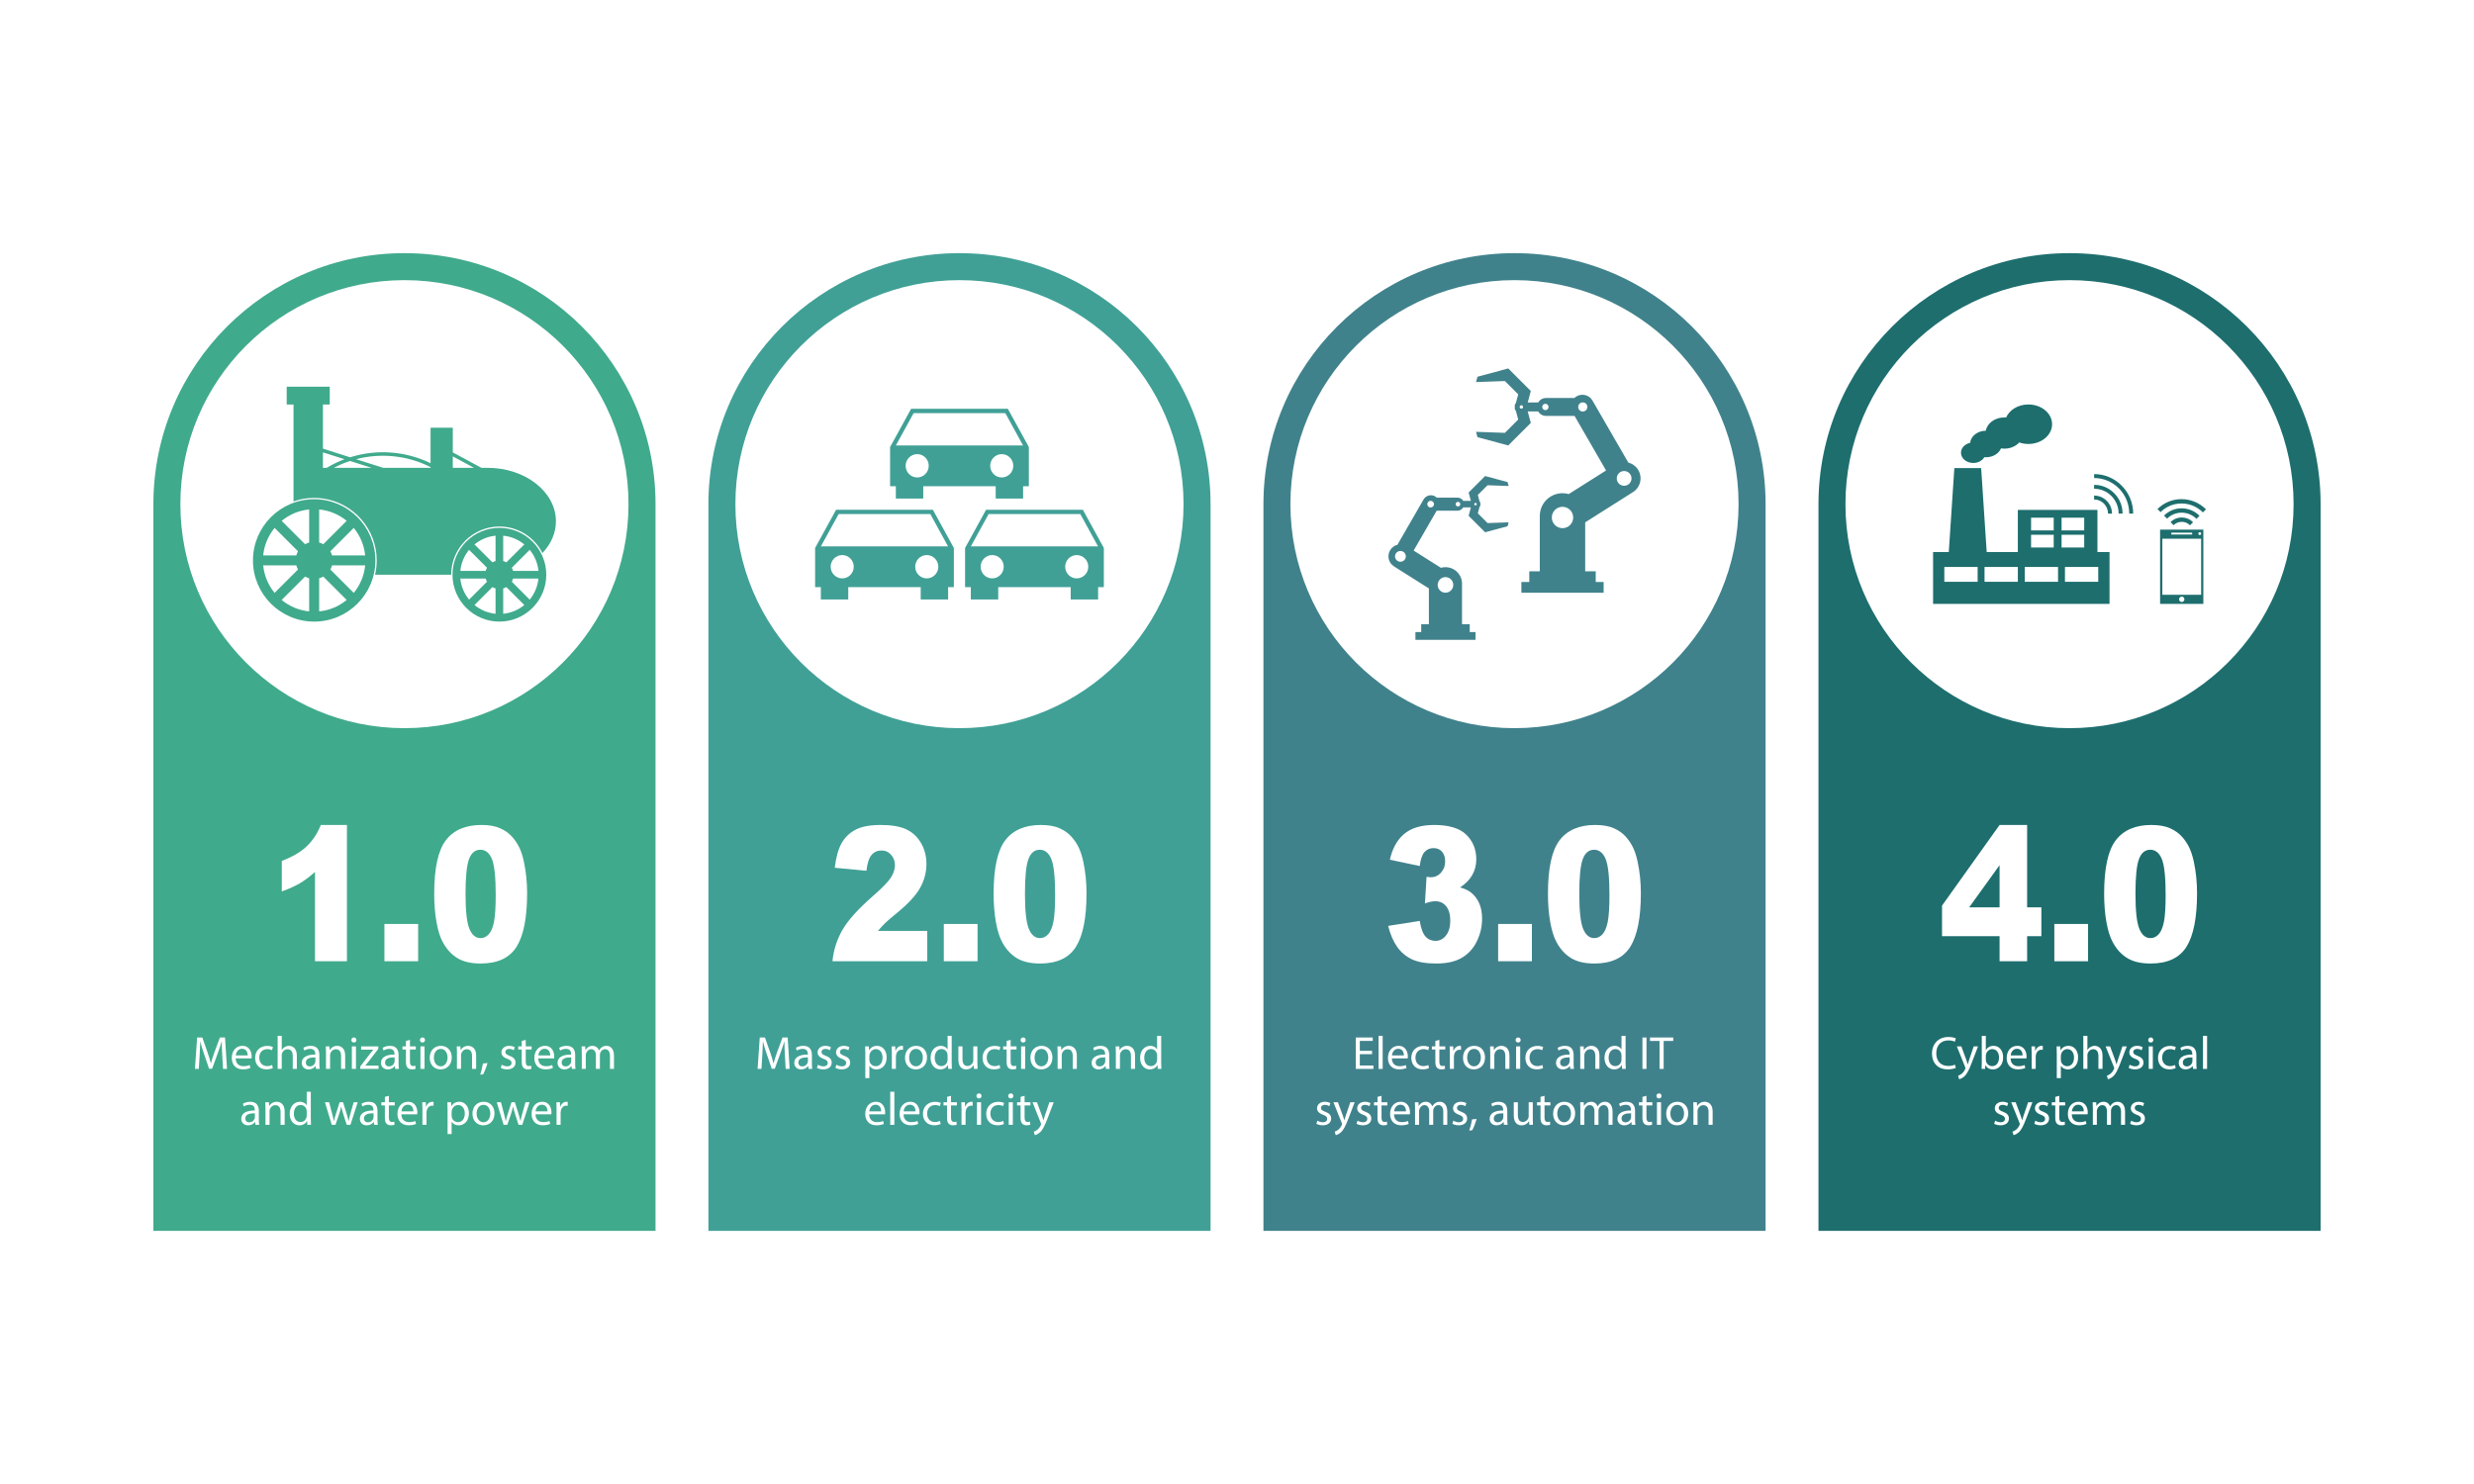 <?xml version="1.0" encoding="UTF-8"?>
<svg xmlns="http://www.w3.org/2000/svg" xmlns:xlink="http://www.w3.org/1999/xlink" width="500pt" height="300pt" viewBox="0 0 500 300" version="1.1">
<g id="surface1">
<rect x="0" y="0" width="500" height="300" style="fill:rgb(100%,100%,100%);fill-opacity:1;stroke:none;"/>
<path style=" stroke:none;fill-rule:nonzero;fill:rgb(11.768%,43.138%,43.138%);fill-opacity:1;" d="M 418.25 51.176 C 390.234 51.176 367.516 73.895 367.516 101.922 L 367.516 248.828 L 469 248.828 L 469 101.922 C 469 73.895 446.277 51.176 418.25 51.176 "/>
<path style=" stroke:none;fill-rule:nonzero;fill:rgb(100%,100%,100%);fill-opacity:1;" d="M 463.539 101.918 C 463.539 76.91 443.266 56.633 418.254 56.633 C 393.242 56.633 372.969 76.91 372.969 101.918 C 372.969 126.93 393.242 147.203 418.254 147.203 C 443.266 147.203 463.539 126.93 463.539 101.918 "/>
<path style=" stroke:none;fill-rule:nonzero;fill:rgb(100%,100%,100%);fill-opacity:1;" d="M 404.117 183.422 L 404.117 174.898 L 397.973 183.422 Z M 404.117 189.258 L 392.488 189.258 L 392.488 183.07 L 404.117 166.773 L 409.684 166.773 L 409.684 183.422 L 412.566 183.422 L 412.566 189.258 L 409.684 189.258 L 409.684 194.32 L 404.117 194.32 L 404.117 189.258 "/>
<path style=" stroke:none;fill-rule:nonzero;fill:rgb(100%,100%,100%);fill-opacity:1;" d="M 415.184 186.785 L 422.004 186.785 L 422.004 194.32 L 415.184 194.32 L 415.184 186.785 "/>
<path style=" stroke:none;fill-rule:nonzero;fill:rgb(100%,100%,100%);fill-opacity:1;" d="M 431.582 180.688 C 431.582 184.137 431.84 186.488 432.359 187.754 C 432.875 189.016 433.625 189.645 434.605 189.645 C 435.254 189.645 435.816 189.379 436.293 188.844 C 436.766 188.309 437.117 187.461 437.344 186.305 C 437.566 185.145 437.68 183.34 437.68 180.891 C 437.68 177.293 437.422 174.879 436.902 173.641 C 436.387 172.402 435.609 171.781 434.574 171.781 C 433.52 171.781 432.758 172.414 432.285 173.676 C 431.816 174.938 431.582 177.273 431.582 180.688 Z M 425.25 180.668 C 425.25 175.52 426.035 171.918 427.605 169.859 C 429.18 167.805 431.574 166.773 434.797 166.773 C 436.34 166.773 437.613 167 438.605 167.449 C 439.598 167.898 440.406 168.484 441.035 169.203 C 441.66 169.926 442.152 170.684 442.516 171.477 C 442.875 172.273 443.164 173.199 443.387 174.258 C 443.812 176.277 444.027 178.383 444.027 180.574 C 444.027 185.488 443.32 189.086 441.91 191.363 C 440.5 193.645 438.07 194.781 434.621 194.781 C 432.688 194.781 431.129 194.418 429.938 193.691 C 428.742 192.965 427.766 191.902 427.004 190.496 C 426.449 189.5 426.02 188.137 425.711 186.406 C 425.402 184.676 425.25 182.762 425.25 180.668 "/>
<path style=" stroke:none;fill-rule:nonzero;fill:rgb(100%,100%,100%);fill-opacity:1;" d="M 395.27 215.879 C 394.969 216.027 394.367 216.18 393.594 216.18 C 391.805 216.18 390.461 215.047 390.461 212.969 C 390.461 210.98 391.805 209.633 393.773 209.633 C 394.562 209.633 395.062 209.805 395.281 209.914 L 395.082 210.586 C 394.773 210.434 394.328 210.32 393.801 210.32 C 392.312 210.32 391.324 211.273 391.324 212.938 C 391.324 214.492 392.219 215.492 393.766 215.492 C 394.262 215.492 394.773 215.387 395.102 215.227 L 395.27 215.879 "/>
<path style=" stroke:none;fill-rule:nonzero;fill:rgb(100%,100%,100%);fill-opacity:1;" d="M 396.387 211.527 L 397.383 214.219 C 397.488 214.52 397.602 214.879 397.676 215.152 L 397.695 215.152 C 397.777 214.879 397.871 214.531 397.984 214.203 L 398.891 211.527 L 399.766 211.527 L 398.523 214.773 C 397.93 216.34 397.523 217.141 396.961 217.629 C 396.555 217.984 396.148 218.129 395.941 218.164 L 395.734 217.469 C 395.941 217.402 396.215 217.27 396.461 217.062 C 396.688 216.887 396.969 216.566 397.156 216.141 C 397.195 216.055 397.223 215.988 397.223 215.941 C 397.223 215.895 397.203 215.832 397.164 215.727 L 395.48 211.527 L 396.387 211.527 "/>
<path style=" stroke:none;fill-rule:nonzero;fill:rgb(100%,100%,100%);fill-opacity:1;" d="M 401.34 214.258 C 401.34 214.359 401.359 214.465 401.379 214.559 C 401.539 215.133 402.02 215.527 402.621 215.527 C 403.488 215.527 404.008 214.82 404.008 213.777 C 404.008 212.863 403.535 212.082 402.648 212.082 C 402.086 212.082 401.559 212.469 401.387 213.098 C 401.367 213.195 401.34 213.309 401.34 213.438 Z M 400.484 216.086 C 400.504 215.773 400.52 215.312 400.52 214.906 L 400.52 209.398 L 401.34 209.398 L 401.34 212.262 L 401.359 212.262 C 401.652 211.754 402.18 211.422 402.914 211.422 C 404.043 211.422 404.844 212.363 404.836 213.75 C 404.836 215.379 403.809 216.188 402.789 216.188 C 402.133 216.188 401.605 215.934 401.266 215.332 L 401.238 215.332 L 401.199 216.086 L 400.484 216.086 "/>
<path style=" stroke:none;fill-rule:nonzero;fill:rgb(100%,100%,100%);fill-opacity:1;" d="M 408.773 213.363 C 408.781 212.836 408.555 212.016 407.625 212.016 C 406.785 212.016 406.418 212.789 406.352 213.363 Z M 406.344 213.957 C 406.363 215.078 407.078 215.539 407.906 215.539 C 408.5 215.539 408.859 215.434 409.168 215.301 L 409.309 215.895 C 409.02 216.027 408.52 216.18 407.793 216.18 C 406.391 216.18 405.555 215.258 405.555 213.883 C 405.555 212.508 406.363 211.422 407.691 211.422 C 409.18 211.422 409.574 212.73 409.574 213.57 C 409.574 213.738 409.555 213.871 409.547 213.957 L 406.344 213.957 "/>
<path style=" stroke:none;fill-rule:nonzero;fill:rgb(100%,100%,100%);fill-opacity:1;" d="M 410.602 212.949 C 410.602 212.41 410.594 211.949 410.566 211.527 L 411.289 211.527 L 411.316 212.422 L 411.355 212.422 C 411.562 211.809 412.062 211.422 412.617 211.422 C 412.711 211.422 412.777 211.434 412.852 211.453 L 412.852 212.234 C 412.77 212.215 412.684 212.207 412.57 212.207 C 411.988 212.207 411.57 212.648 411.461 213.27 C 411.441 213.383 411.422 213.516 411.422 213.652 L 411.422 216.086 L 410.602 216.086 L 410.602 212.949 "/>
<path style=" stroke:none;fill-rule:nonzero;fill:rgb(100%,100%,100%);fill-opacity:1;" d="M 416.5 214.23 C 416.5 214.352 416.52 214.465 416.539 214.566 C 416.688 215.141 417.188 215.539 417.781 215.539 C 418.656 215.539 419.164 214.82 419.164 213.777 C 419.164 212.863 418.684 212.082 417.809 212.082 C 417.242 212.082 416.715 212.488 416.555 213.109 C 416.527 213.211 416.5 213.336 416.5 213.445 Z M 415.68 213.016 C 415.68 212.43 415.66 211.961 415.645 211.527 L 416.387 211.527 L 416.426 212.309 L 416.441 212.309 C 416.781 211.754 417.32 211.422 418.062 211.422 C 419.164 211.422 419.992 212.355 419.992 213.738 C 419.992 215.379 418.996 216.188 417.922 216.188 C 417.32 216.188 416.793 215.922 416.52 215.473 L 416.5 215.473 L 416.5 217.949 L 415.68 217.949 L 415.68 213.016 "/>
<path style=" stroke:none;fill-rule:nonzero;fill:rgb(100%,100%,100%);fill-opacity:1;" d="M 421.043 209.398 L 421.871 209.398 L 421.871 212.242 L 421.891 212.242 C 422.02 212.008 422.227 211.801 422.484 211.66 C 422.727 211.516 423.02 211.422 423.328 211.422 C 423.941 211.422 424.922 211.801 424.922 213.371 L 424.922 216.086 L 424.094 216.086 L 424.094 213.469 C 424.094 212.73 423.82 212.109 423.039 212.109 C 422.5 212.109 422.078 212.488 421.926 212.938 C 421.879 213.051 421.871 213.172 421.871 213.336 L 421.871 216.086 L 421.043 216.086 L 421.043 209.398 "/>
<path style=" stroke:none;fill-rule:nonzero;fill:rgb(100%,100%,100%);fill-opacity:1;" d="M 426.449 211.527 L 427.449 214.219 C 427.551 214.52 427.664 214.879 427.738 215.152 L 427.758 215.152 C 427.844 214.879 427.938 214.531 428.051 214.203 L 428.953 211.527 L 429.828 211.527 L 428.586 214.773 C 427.992 216.34 427.59 217.141 427.023 217.629 C 426.617 217.984 426.215 218.129 426.008 218.164 L 425.801 217.469 C 426.008 217.402 426.281 217.27 426.523 217.062 C 426.75 216.887 427.031 216.566 427.223 216.141 C 427.262 216.055 427.289 215.988 427.289 215.941 C 427.289 215.895 427.27 215.832 427.23 215.727 L 425.547 211.527 L 426.449 211.527 "/>
<path style=" stroke:none;fill-rule:nonzero;fill:rgb(100%,100%,100%);fill-opacity:1;" d="M 430.418 215.238 C 430.66 215.398 431.094 215.566 431.508 215.566 C 432.109 215.566 432.395 215.266 432.395 214.887 C 432.395 214.492 432.156 214.277 431.547 214.051 C 430.727 213.758 430.34 213.309 430.34 212.762 C 430.34 212.027 430.934 211.422 431.914 211.422 C 432.375 211.422 432.781 211.555 433.035 211.707 L 432.828 212.309 C 432.648 212.195 432.316 212.043 431.895 212.043 C 431.406 212.043 431.133 212.328 431.133 212.664 C 431.133 213.043 431.406 213.211 431.996 213.438 C 432.789 213.738 433.195 214.137 433.195 214.812 C 433.195 215.613 432.574 216.18 431.488 216.18 C 430.992 216.18 430.527 216.055 430.211 215.867 L 430.418 215.238 "/>
<path style=" stroke:none;fill-rule:nonzero;fill:rgb(100%,100%,100%);fill-opacity:1;" d="M 434.262 216.086 L 434.262 211.527 L 435.09 211.527 L 435.09 216.086 Z M 435.184 210.246 C 435.191 210.527 434.984 210.754 434.656 210.754 C 434.363 210.754 434.156 210.527 434.156 210.246 C 434.156 209.953 434.375 209.727 434.676 209.727 C 434.984 209.727 435.184 209.953 435.184 210.246 "/>
<path style=" stroke:none;fill-rule:nonzero;fill:rgb(100%,100%,100%);fill-opacity:1;" d="M 439.715 215.914 C 439.496 216.027 439.016 216.18 438.406 216.18 C 437.031 216.18 436.137 215.246 436.137 213.852 C 436.137 212.449 437.098 211.434 438.586 211.434 C 439.074 211.434 439.508 211.555 439.734 211.668 L 439.547 212.309 C 439.348 212.195 439.035 212.09 438.586 212.09 C 437.539 212.09 436.973 212.863 436.973 213.816 C 436.973 214.871 437.652 215.52 438.555 215.52 C 439.027 215.52 439.34 215.398 439.574 215.293 L 439.715 215.914 "/>
<path style=" stroke:none;fill-rule:nonzero;fill:rgb(100%,100%,100%);fill-opacity:1;" d="M 443.09 213.758 C 442.184 213.738 441.156 213.898 441.156 214.785 C 441.156 215.32 441.516 215.578 441.938 215.578 C 442.531 215.578 442.91 215.199 443.039 214.812 C 443.07 214.727 443.09 214.633 443.09 214.551 Z M 443.211 216.086 L 443.145 215.512 L 443.117 215.512 C 442.863 215.867 442.371 216.188 441.723 216.188 C 440.801 216.188 440.328 215.539 440.328 214.879 C 440.328 213.777 441.309 213.172 443.07 213.184 L 443.07 213.09 C 443.07 212.715 442.965 212.035 442.031 212.035 C 441.609 212.035 441.168 212.168 440.848 212.375 L 440.656 211.828 C 441.035 211.582 441.582 211.422 442.156 211.422 C 443.551 211.422 443.887 212.375 443.887 213.285 L 443.887 214.992 C 443.887 215.387 443.906 215.773 443.965 216.086 L 443.211 216.086 "/>
<path style=" stroke:none;fill-rule:nonzero;fill:rgb(100%,100%,100%);fill-opacity:1;" d="M 445.227 209.398 L 446.055 209.398 L 446.055 216.086 L 445.227 216.086 L 445.227 209.398 "/>
<path style=" stroke:none;fill-rule:nonzero;fill:rgb(100%,100%,100%);fill-opacity:1;" d="M 403.23 226.543 C 403.477 226.703 403.906 226.871 404.324 226.871 C 404.926 226.871 405.207 226.57 405.207 226.195 C 405.207 225.797 404.973 225.582 404.359 225.355 C 403.539 225.066 403.156 224.613 403.156 224.066 C 403.156 223.332 403.746 222.73 404.727 222.73 C 405.188 222.73 405.594 222.859 405.848 223.012 L 405.641 223.613 C 405.461 223.504 405.133 223.352 404.711 223.352 C 404.219 223.352 403.945 223.633 403.945 223.973 C 403.945 224.348 404.219 224.52 404.812 224.746 C 405.602 225.047 406.008 225.441 406.008 226.117 C 406.008 226.918 405.387 227.484 404.305 227.484 C 403.805 227.484 403.344 227.363 403.023 227.172 L 403.23 226.543 "/>
<path style=" stroke:none;fill-rule:nonzero;fill:rgb(100%,100%,100%);fill-opacity:1;" d="M 407.375 222.832 L 408.375 225.527 C 408.477 225.828 408.59 226.188 408.664 226.461 L 408.684 226.461 C 408.77 226.188 408.863 225.836 408.977 225.508 L 409.883 222.832 L 410.758 222.832 L 409.512 226.082 C 408.922 227.645 408.516 228.445 407.949 228.934 C 407.547 229.293 407.141 229.434 406.934 229.473 L 406.727 228.773 C 406.934 228.711 407.207 228.578 407.449 228.371 C 407.676 228.191 407.961 227.871 408.148 227.445 C 408.188 227.363 408.215 227.297 408.215 227.25 C 408.215 227.203 408.195 227.137 408.156 227.031 L 406.473 222.832 L 407.375 222.832 "/>
<path style=" stroke:none;fill-rule:nonzero;fill:rgb(100%,100%,100%);fill-opacity:1;" d="M 411.344 226.543 C 411.586 226.703 412.02 226.871 412.434 226.871 C 413.039 226.871 413.32 226.57 413.32 226.195 C 413.32 225.797 413.086 225.582 412.473 225.355 C 411.652 225.066 411.266 224.613 411.266 224.066 C 411.266 223.332 411.859 222.73 412.84 222.73 C 413.301 222.73 413.707 222.859 413.961 223.012 L 413.754 223.613 C 413.574 223.504 413.242 223.352 412.82 223.352 C 412.332 223.352 412.059 223.633 412.059 223.973 C 412.059 224.348 412.332 224.52 412.926 224.746 C 413.715 225.047 414.121 225.441 414.121 226.117 C 414.121 226.918 413.5 227.484 412.414 227.484 C 411.918 227.484 411.453 227.363 411.137 227.172 L 411.344 226.543 "/>
<path style=" stroke:none;fill-rule:nonzero;fill:rgb(100%,100%,100%);fill-opacity:1;" d="M 416.184 221.523 L 416.184 222.832 L 417.371 222.832 L 417.371 223.465 L 416.184 223.465 L 416.184 225.922 C 416.184 226.484 416.344 226.809 416.805 226.809 C 417.023 226.809 417.184 226.777 417.285 226.75 L 417.324 227.371 C 417.164 227.438 416.91 227.484 416.59 227.484 C 416.203 227.484 415.895 227.363 415.695 227.137 C 415.461 226.891 415.375 226.484 415.375 225.949 L 415.375 223.465 L 414.668 223.465 L 414.668 222.832 L 415.375 222.832 L 415.375 221.742 L 416.184 221.523 "/>
<path style=" stroke:none;fill-rule:nonzero;fill:rgb(100%,100%,100%);fill-opacity:1;" d="M 421.141 224.668 C 421.148 224.141 420.922 223.324 419.992 223.324 C 419.152 223.324 418.785 224.094 418.719 224.668 Z M 418.711 225.262 C 418.73 226.383 419.445 226.844 420.273 226.844 C 420.867 226.844 421.223 226.742 421.535 226.609 L 421.676 227.203 C 421.383 227.336 420.887 227.484 420.16 227.484 C 418.758 227.484 417.918 226.562 417.918 225.188 C 417.918 223.812 418.73 222.73 420.059 222.73 C 421.543 222.73 421.941 224.039 421.941 224.875 C 421.941 225.047 421.922 225.18 421.91 225.262 L 418.711 225.262 "/>
<path style=" stroke:none;fill-rule:nonzero;fill:rgb(100%,100%,100%);fill-opacity:1;" d="M 422.969 224.066 C 422.969 223.594 422.961 223.211 422.93 222.832 L 423.656 222.832 L 423.695 223.566 L 423.723 223.566 C 423.977 223.133 424.398 222.73 425.152 222.73 C 425.773 222.73 426.246 223.105 426.445 223.641 L 426.461 223.641 C 426.605 223.391 426.781 223.191 426.973 223.051 C 427.242 222.844 427.547 222.73 427.98 222.73 C 428.582 222.73 429.477 223.125 429.477 224.707 L 429.477 227.391 L 428.664 227.391 L 428.664 224.812 C 428.664 223.934 428.348 223.406 427.676 223.406 C 427.207 223.406 426.84 223.758 426.699 224.16 C 426.66 224.273 426.633 224.422 426.633 224.578 L 426.633 227.391 L 425.82 227.391 L 425.82 224.66 C 425.82 223.934 425.504 223.406 424.871 223.406 C 424.352 223.406 423.977 223.82 423.844 224.234 C 423.797 224.359 423.777 224.5 423.777 224.641 L 423.777 227.391 L 422.969 227.391 L 422.969 224.066 "/>
<path style=" stroke:none;fill-rule:nonzero;fill:rgb(100%,100%,100%);fill-opacity:1;" d="M 430.715 226.543 C 430.961 226.703 431.391 226.871 431.809 226.871 C 432.41 226.871 432.691 226.57 432.691 226.195 C 432.691 225.797 432.457 225.582 431.844 225.355 C 431.023 225.066 430.641 224.613 430.641 224.066 C 430.641 223.332 431.23 222.73 432.211 222.73 C 432.672 222.73 433.078 222.859 433.332 223.012 L 433.125 223.613 C 432.945 223.504 432.617 223.352 432.191 223.352 C 431.703 223.352 431.43 223.633 431.43 223.973 C 431.43 224.348 431.703 224.52 432.297 224.746 C 433.086 225.047 433.492 225.441 433.492 226.117 C 433.492 226.918 432.871 227.484 431.789 227.484 C 431.289 227.484 430.828 227.363 430.508 227.172 L 430.715 226.543 "/>
<path style=" stroke:none;fill-rule:nonzero;fill:rgb(11.768%,43.138%,43.138%);fill-opacity:1;" d="M 424.059 117.617 L 417.332 117.617 L 417.332 114.609 L 424.059 114.609 Z M 416.648 108.113 L 421.223 108.113 L 421.223 110.684 L 416.648 110.684 Z M 415.934 117.617 L 409.207 117.617 L 409.207 114.609 L 415.934 114.609 Z M 410.484 108.113 L 415.059 108.113 L 415.059 110.684 L 410.484 110.684 Z M 410.484 104.656 L 415.059 104.656 L 415.059 107.223 L 410.484 107.223 Z M 416.648 104.656 L 421.223 104.656 L 421.223 107.223 L 416.648 107.223 Z M 407.809 117.617 L 401.078 117.617 L 401.078 114.609 L 407.809 114.609 Z M 399.684 117.617 L 392.953 117.617 L 392.953 114.609 L 399.684 114.609 Z M 423.898 111.598 L 423.898 103.074 L 407.809 103.074 L 407.809 111.598 L 401.516 111.598 L 400.395 94.629 L 394.977 94.629 L 393.852 111.598 L 390.68 111.598 L 390.68 122.074 L 426.34 122.074 L 426.34 111.598 L 423.898 111.598 "/>
<path style=" stroke:none;fill-rule:nonzero;fill:rgb(11.768%,43.138%,43.138%);fill-opacity:1;" d="M 409.938 81.766 C 407.863 81.766 406.105 82.863 405.438 84.402 C 405.316 84.391 405.199 84.387 405.078 84.387 C 403.18 84.387 401.609 85.551 401.336 87.07 C 399.672 87.09 398.312 88.156 398.172 89.52 C 397.105 89.754 396.316 90.559 396.316 91.52 C 396.316 92.664 397.43 93.594 398.805 93.594 C 399.789 93.594 400.637 93.113 401.039 92.422 C 401.152 92.43 401.262 92.438 401.379 92.438 C 402.777 92.438 403.965 91.688 404.406 90.648 C 404.625 90.68 404.848 90.699 405.078 90.699 C 406.309 90.699 407.402 90.207 408.094 89.445 C 408.66 89.645 409.285 89.754 409.938 89.754 C 412.586 89.754 414.73 87.965 414.73 85.758 C 414.73 83.551 412.586 81.766 409.938 81.766 "/>
<path style=" stroke:none;fill-rule:nonzero;fill:rgb(11.768%,43.138%,43.138%);fill-opacity:1;" d="M 431.121 103.832 L 430.324 103.832 C 430.324 101.91 429.586 100.102 428.242 98.742 C 426.902 97.387 425.121 96.637 423.227 96.637 L 423.227 95.84 C 425.336 95.84 427.32 96.672 428.809 98.184 C 430.301 99.691 431.121 101.699 431.121 103.832 "/>
<path style=" stroke:none;fill-rule:nonzero;fill:rgb(11.768%,43.138%,43.138%);fill-opacity:1;" d="M 428.977 103.832 L 428.18 103.832 C 428.184 102.488 427.668 101.227 426.73 100.277 C 425.793 99.328 424.57 98.805 423.227 98.809 L 423.223 98.016 C 423.227 98.016 423.23 98.016 423.23 98.016 C 424.766 98.016 426.211 98.617 427.297 99.719 C 428.383 100.816 428.98 102.277 428.977 103.832 "/>
<path style=" stroke:none;fill-rule:nonzero;fill:rgb(11.768%,43.138%,43.138%);fill-opacity:1;" d="M 426.836 103.836 L 426.039 103.832 C 426.039 103.07 425.75 102.352 425.215 101.812 C 424.684 101.273 423.98 100.98 423.238 100.98 C 423.234 100.98 423.23 100.98 423.227 100.98 L 423.223 100.184 C 423.227 100.184 423.234 100.184 423.238 100.184 C 424.195 100.184 425.098 100.562 425.781 101.254 C 426.465 101.945 426.84 102.859 426.836 103.836 "/>
<path style=" stroke:none;fill-rule:nonzero;fill:rgb(11.768%,43.138%,43.138%);fill-opacity:1;" d="M 444.57 108.164 C 444.41 108.164 444.285 108.031 444.285 107.871 C 444.285 107.711 444.41 107.578 444.57 107.578 C 444.727 107.578 444.855 107.711 444.855 107.871 C 444.855 108.031 444.727 108.164 444.57 108.164 Z M 444.855 120.234 L 437.012 120.234 L 437.012 108.91 L 444.855 108.91 Z M 440.934 121.699 C 440.637 121.699 440.398 121.457 440.398 121.152 C 440.398 120.852 440.637 120.605 440.934 120.605 C 441.227 120.605 441.469 120.852 441.469 121.152 C 441.469 121.457 441.227 121.699 440.934 121.699 Z M 438.824 107.684 L 443.039 107.684 L 443.039 108.055 L 438.824 108.055 Z M 436.559 107.066 L 436.559 122.074 L 445.301 122.074 L 445.301 107.066 L 436.559 107.066 "/>
<path style=" stroke:none;fill-rule:nonzero;fill:rgb(11.768%,43.138%,43.138%);fill-opacity:1;" d="M 445.211 103.586 C 444.059 102.434 442.535 101.793 440.918 101.781 C 440.902 101.781 440.891 101.781 440.879 101.781 C 439.277 101.781 437.777 102.402 436.652 103.527 L 436.031 102.906 C 437.324 101.617 439.043 100.906 440.879 100.906 C 440.895 100.906 440.906 100.906 440.922 100.906 C 442.773 100.918 444.516 101.648 445.832 102.965 L 445.211 103.586 "/>
<path style=" stroke:none;fill-rule:nonzero;fill:rgb(11.768%,43.138%,43.138%);fill-opacity:1;" d="M 443.906 104.891 C 443.109 104.09 442.051 103.645 440.93 103.637 C 439.809 103.641 438.758 104.059 437.973 104.848 L 437.352 104.23 C 438.297 103.281 439.559 102.762 440.902 102.762 C 440.91 102.762 440.922 102.762 440.934 102.762 C 442.289 102.77 443.566 103.305 444.527 104.27 L 443.906 104.891 "/>
<path style=" stroke:none;fill-rule:nonzero;fill:rgb(11.768%,43.138%,43.138%);fill-opacity:1;" d="M 442.602 106.191 C 442.16 105.742 441.57 105.496 440.941 105.492 C 440.297 105.492 439.727 105.727 439.293 106.168 L 438.672 105.551 C 439.273 104.941 440.105 104.609 440.945 104.617 C 441.809 104.621 442.617 104.961 443.223 105.574 L 442.602 106.191 "/>
<path style=" stroke:none;fill-rule:nonzero;fill:rgb(25.098%,50.977%,54.881%);fill-opacity:1;" d="M 306.078 51.176 C 278.066 51.176 255.344 73.895 255.344 101.922 L 255.344 248.828 L 356.828 248.828 L 356.828 101.922 C 356.828 73.895 334.105 51.176 306.078 51.176 "/>
<path style=" stroke:none;fill-rule:nonzero;fill:rgb(100%,100%,100%);fill-opacity:1;" d="M 351.367 101.918 C 351.367 76.91 331.094 56.633 306.082 56.633 C 281.07 56.633 260.797 76.91 260.797 101.918 C 260.797 126.93 281.07 147.203 306.082 147.203 C 331.094 147.203 351.367 126.93 351.367 101.918 "/>
<path style=" stroke:none;fill-rule:nonzero;fill:rgb(100%,100%,100%);fill-opacity:1;" d="M 286.93 175.07 L 280.895 173.797 C 281.398 171.531 282.359 169.793 283.785 168.586 C 285.215 167.379 287.234 166.773 289.848 166.773 C 292.844 166.773 295.012 167.434 296.352 168.754 C 297.688 170.07 298.359 171.727 298.359 173.723 C 298.359 174.895 298.086 175.953 297.543 176.898 C 297 177.848 296.18 178.68 295.082 179.395 C 295.969 179.652 296.648 179.953 297.121 180.301 C 297.883 180.852 298.477 181.582 298.898 182.488 C 299.32 183.395 299.531 184.473 299.531 185.73 C 299.531 187.309 299.184 188.82 298.484 190.266 C 297.781 191.715 296.773 192.828 295.457 193.609 C 294.141 194.391 292.41 194.781 290.27 194.781 C 288.18 194.781 286.531 194.492 285.324 193.914 C 284.117 193.336 283.121 192.488 282.344 191.375 C 281.566 190.262 280.969 188.859 280.551 187.172 L 286.93 186.172 C 287.18 187.688 287.57 188.738 288.098 189.324 C 288.625 189.906 289.297 190.199 290.113 190.199 C 290.969 190.199 291.684 189.832 292.254 189.094 C 292.82 188.352 293.105 187.367 293.105 186.137 C 293.105 184.879 292.832 183.906 292.281 183.219 C 291.734 182.527 290.988 182.184 290.051 182.184 C 289.547 182.184 288.859 182.332 287.98 182.629 L 288.309 177.25 C 288.664 177.312 288.941 177.344 289.141 177.344 C 289.977 177.344 290.676 177.027 291.234 176.402 C 291.793 175.773 292.07 175.027 292.07 174.164 C 292.07 173.34 291.863 172.68 291.445 172.188 C 291.027 171.695 290.453 171.449 289.723 171.449 C 288.969 171.449 288.355 171.719 287.887 172.254 C 287.414 172.789 287.098 173.727 286.93 175.07 "/>
<path style=" stroke:none;fill-rule:nonzero;fill:rgb(100%,100%,100%);fill-opacity:1;" d="M 302.777 186.785 L 309.598 186.785 L 309.598 194.32 L 302.777 194.32 L 302.777 186.785 "/>
<path style=" stroke:none;fill-rule:nonzero;fill:rgb(100%,100%,100%);fill-opacity:1;" d="M 319.176 180.688 C 319.176 184.137 319.434 186.488 319.949 187.754 C 320.469 189.016 321.219 189.645 322.199 189.645 C 322.848 189.645 323.41 189.379 323.887 188.844 C 324.359 188.309 324.711 187.461 324.938 186.305 C 325.16 185.145 325.273 183.34 325.273 180.891 C 325.273 177.293 325.016 174.879 324.496 173.641 C 323.98 172.402 323.203 171.781 322.168 171.781 C 321.113 171.781 320.352 172.414 319.879 173.676 C 319.41 174.938 319.176 177.273 319.176 180.688 Z M 312.844 180.668 C 312.844 175.52 313.629 171.918 315.199 169.859 C 316.773 167.805 319.168 166.773 322.387 166.773 C 323.934 166.773 325.203 167 326.199 167.449 C 327.191 167.898 328 168.484 328.629 169.203 C 329.254 169.926 329.746 170.684 330.109 171.477 C 330.469 172.273 330.758 173.199 330.977 174.258 C 331.406 176.277 331.621 178.383 331.621 180.574 C 331.621 185.488 330.914 189.086 329.504 191.363 C 328.094 193.645 325.664 194.781 322.215 194.781 C 320.281 194.781 318.723 194.418 317.527 193.691 C 316.336 192.965 315.359 191.902 314.598 190.496 C 314.043 189.5 313.613 188.137 313.305 186.406 C 312.996 184.676 312.844 182.762 312.844 180.668 "/>
<path style=" stroke:none;fill-rule:nonzero;fill:rgb(100%,100%,100%);fill-opacity:1;" d="M 277.293 213.109 L 274.824 213.109 L 274.824 215.398 L 277.574 215.398 L 277.574 216.086 L 274.008 216.086 L 274.008 209.738 L 277.434 209.738 L 277.434 210.426 L 274.824 210.426 L 274.824 212.43 L 277.293 212.43 L 277.293 213.109 "/>
<path style=" stroke:none;fill-rule:nonzero;fill:rgb(100%,100%,100%);fill-opacity:1;" d="M 278.613 209.398 L 279.441 209.398 L 279.441 216.086 L 278.613 216.086 L 278.613 209.398 "/>
<path style=" stroke:none;fill-rule:nonzero;fill:rgb(100%,100%,100%);fill-opacity:1;" d="M 283.727 213.363 C 283.738 212.836 283.512 212.016 282.578 212.016 C 281.738 212.016 281.371 212.789 281.309 213.363 Z M 281.297 213.957 C 281.316 215.078 282.031 215.539 282.859 215.539 C 283.453 215.539 283.812 215.434 284.121 215.305 L 284.266 215.895 C 283.973 216.027 283.473 216.18 282.746 216.18 C 281.344 216.18 280.508 215.258 280.508 213.883 C 280.508 212.508 281.316 211.422 282.645 211.422 C 284.133 211.422 284.527 212.73 284.527 213.57 C 284.527 213.738 284.508 213.871 284.5 213.957 L 281.297 213.957 "/>
<path style=" stroke:none;fill-rule:nonzero;fill:rgb(100%,100%,100%);fill-opacity:1;" d="M 288.805 215.914 C 288.59 216.027 288.109 216.18 287.496 216.18 C 286.121 216.18 285.227 215.246 285.227 213.852 C 285.227 212.449 286.188 211.434 287.676 211.434 C 288.164 211.434 288.598 211.555 288.824 211.668 L 288.637 212.309 C 288.438 212.195 288.129 212.09 287.676 212.09 C 286.629 212.09 286.066 212.863 286.066 213.816 C 286.066 214.871 286.742 215.52 287.648 215.52 C 288.117 215.52 288.43 215.398 288.664 215.293 L 288.805 215.914 "/>
<path style=" stroke:none;fill-rule:nonzero;fill:rgb(100%,100%,100%);fill-opacity:1;" d="M 290.898 210.219 L 290.898 211.527 L 292.086 211.527 L 292.086 212.156 L 290.898 212.156 L 290.898 214.613 C 290.898 215.18 291.059 215.5 291.52 215.5 C 291.734 215.5 291.898 215.473 292 215.445 L 292.039 216.066 C 291.879 216.133 291.621 216.18 291.305 216.18 C 290.918 216.18 290.605 216.055 290.41 215.832 C 290.172 215.586 290.09 215.18 290.09 214.645 L 290.09 212.156 L 289.383 212.156 L 289.383 211.527 L 290.09 211.527 L 290.09 210.434 L 290.898 210.219 "/>
<path style=" stroke:none;fill-rule:nonzero;fill:rgb(100%,100%,100%);fill-opacity:1;" d="M 293.02 212.949 C 293.02 212.41 293.008 211.953 292.98 211.527 L 293.707 211.527 L 293.734 212.422 L 293.773 212.422 C 293.98 211.809 294.477 211.422 295.035 211.422 C 295.129 211.422 295.195 211.434 295.27 211.453 L 295.27 212.234 C 295.184 212.215 295.102 212.207 294.988 212.207 C 294.402 212.207 293.988 212.648 293.875 213.27 C 293.855 213.383 293.84 213.516 293.84 213.656 L 293.84 216.086 L 293.02 216.086 L 293.02 212.949 "/>
<path style=" stroke:none;fill-rule:nonzero;fill:rgb(100%,100%,100%);fill-opacity:1;" d="M 296.516 213.816 C 296.516 214.812 297.09 215.566 297.898 215.566 C 298.688 215.566 299.281 214.82 299.281 213.797 C 299.281 213.023 298.895 212.043 297.918 212.043 C 296.938 212.043 296.516 212.949 296.516 213.816 Z M 300.129 213.77 C 300.129 215.453 298.961 216.188 297.859 216.188 C 296.629 216.188 295.676 215.285 295.676 213.844 C 295.676 212.316 296.676 211.422 297.938 211.422 C 299.246 211.422 300.129 212.375 300.129 213.77 "/>
<path style=" stroke:none;fill-rule:nonzero;fill:rgb(100%,100%,100%);fill-opacity:1;" d="M 301.18 212.762 C 301.18 212.289 301.168 211.902 301.141 211.527 L 301.875 211.527 L 301.922 212.281 L 301.941 212.281 C 302.168 211.848 302.695 211.422 303.449 211.422 C 304.078 211.422 305.059 211.801 305.059 213.363 L 305.059 216.086 L 304.23 216.086 L 304.23 213.457 C 304.23 212.723 303.957 212.109 303.176 212.109 C 302.629 212.109 302.203 212.496 302.062 212.957 C 302.027 213.062 302.008 213.203 302.008 213.344 L 302.008 216.086 L 301.18 216.086 L 301.18 212.762 "/>
<path style=" stroke:none;fill-rule:nonzero;fill:rgb(100%,100%,100%);fill-opacity:1;" d="M 306.406 216.086 L 306.406 211.527 L 307.234 211.527 L 307.234 216.086 Z M 307.328 210.246 C 307.34 210.527 307.133 210.754 306.805 210.754 C 306.512 210.754 306.305 210.527 306.305 210.246 C 306.305 209.953 306.52 209.73 306.82 209.73 C 307.133 209.73 307.328 209.953 307.328 210.246 "/>
<path style=" stroke:none;fill-rule:nonzero;fill:rgb(100%,100%,100%);fill-opacity:1;" d="M 311.859 215.914 C 311.645 216.027 311.164 216.18 310.551 216.18 C 309.176 216.18 308.281 215.246 308.281 213.852 C 308.281 212.449 309.242 211.434 310.73 211.434 C 311.219 211.434 311.652 211.555 311.879 211.668 L 311.691 212.309 C 311.492 212.195 311.184 212.09 310.73 212.09 C 309.688 212.09 309.121 212.863 309.121 213.816 C 309.121 214.871 309.797 215.52 310.703 215.52 C 311.172 215.52 311.484 215.398 311.719 215.293 L 311.859 215.914 "/>
<path style=" stroke:none;fill-rule:nonzero;fill:rgb(100%,100%,100%);fill-opacity:1;" d="M 317.23 213.758 C 316.328 213.738 315.301 213.898 315.301 214.785 C 315.301 215.32 315.66 215.578 316.082 215.578 C 316.676 215.578 317.055 215.199 317.184 214.812 C 317.215 214.727 317.23 214.633 317.23 214.551 Z M 317.355 216.086 L 317.289 215.512 L 317.262 215.512 C 317.008 215.867 316.516 216.188 315.867 216.188 C 314.945 216.188 314.473 215.539 314.473 214.879 C 314.473 213.777 315.453 213.172 317.215 213.184 L 317.215 213.09 C 317.215 212.715 317.109 212.035 316.176 212.035 C 315.754 212.035 315.312 212.168 314.988 212.375 L 314.801 211.828 C 315.18 211.582 315.727 211.422 316.301 211.422 C 317.691 211.422 318.031 212.375 318.031 213.285 L 318.031 214.992 C 318.031 215.387 318.051 215.773 318.105 216.086 L 317.355 216.086 "/>
<path style=" stroke:none;fill-rule:nonzero;fill:rgb(100%,100%,100%);fill-opacity:1;" d="M 319.371 212.762 C 319.371 212.289 319.363 211.902 319.336 211.527 L 320.07 211.527 L 320.117 212.281 L 320.133 212.281 C 320.359 211.848 320.887 211.422 321.641 211.422 C 322.273 211.422 323.25 211.801 323.25 213.363 L 323.25 216.086 L 322.422 216.086 L 322.422 213.457 C 322.422 212.723 322.148 212.109 321.367 212.109 C 320.82 212.109 320.398 212.496 320.258 212.957 C 320.219 213.062 320.199 213.203 320.199 213.344 L 320.199 216.086 L 319.371 216.086 L 319.371 212.762 "/>
<path style=" stroke:none;fill-rule:nonzero;fill:rgb(100%,100%,100%);fill-opacity:1;" d="M 327.707 213.383 C 327.707 213.277 327.699 213.137 327.672 213.035 C 327.547 212.508 327.098 212.074 326.473 212.074 C 325.617 212.074 325.109 212.828 325.109 213.836 C 325.109 214.758 325.562 215.52 326.457 215.52 C 327.012 215.52 327.52 215.152 327.672 214.531 C 327.699 214.418 327.707 214.305 327.707 214.172 Z M 328.535 209.398 L 328.535 214.906 C 328.535 215.312 328.547 215.773 328.574 216.086 L 327.832 216.086 L 327.793 215.293 L 327.773 215.293 C 327.52 215.801 326.965 216.188 326.223 216.188 C 325.117 216.188 324.27 215.258 324.27 213.871 C 324.262 212.355 325.203 211.422 326.316 211.422 C 327.012 211.422 327.48 211.754 327.691 212.121 L 327.707 212.121 L 327.707 209.398 L 328.535 209.398 "/>
<path style=" stroke:none;fill-rule:nonzero;fill:rgb(100%,100%,100%);fill-opacity:1;" d="M 332.758 209.738 L 332.758 216.086 L 331.941 216.086 L 331.941 209.738 L 332.758 209.738 "/>
<path style=" stroke:none;fill-rule:nonzero;fill:rgb(100%,100%,100%);fill-opacity:1;" d="M 335.398 210.434 L 333.469 210.434 L 333.469 209.738 L 338.164 209.738 L 338.164 210.434 L 336.227 210.434 L 336.227 216.086 L 335.398 216.086 L 335.398 210.434 "/>
<path style=" stroke:none;fill-rule:nonzero;fill:rgb(100%,100%,100%);fill-opacity:1;" d="M 266.25 226.543 C 266.496 226.703 266.93 226.871 267.344 226.871 C 267.945 226.871 268.23 226.57 268.23 226.195 C 268.23 225.797 267.992 225.582 267.383 225.355 C 266.562 225.066 266.176 224.613 266.176 224.066 C 266.176 223.332 266.77 222.73 267.75 222.73 C 268.211 222.73 268.613 222.859 268.867 223.012 L 268.66 223.613 C 268.484 223.504 268.152 223.352 267.73 223.352 C 267.238 223.352 266.969 223.633 266.969 223.973 C 266.969 224.348 267.238 224.52 267.832 224.746 C 268.625 225.047 269.027 225.441 269.027 226.117 C 269.027 226.918 268.406 227.484 267.324 227.484 C 266.824 227.484 266.363 227.363 266.043 227.172 L 266.25 226.543 "/>
<path style=" stroke:none;fill-rule:nonzero;fill:rgb(100%,100%,100%);fill-opacity:1;" d="M 270.398 222.832 L 271.395 225.527 C 271.496 225.828 271.613 226.188 271.688 226.461 L 271.703 226.461 C 271.789 226.188 271.883 225.836 271.996 225.508 L 272.902 222.832 L 273.777 222.832 L 272.535 226.082 C 271.941 227.645 271.535 228.445 270.973 228.934 C 270.566 229.293 270.16 229.434 269.953 229.473 L 269.746 228.773 C 269.953 228.711 270.227 228.578 270.473 228.371 C 270.699 228.191 270.98 227.871 271.168 227.445 C 271.207 227.363 271.234 227.297 271.234 227.25 C 271.234 227.203 271.215 227.137 271.18 227.031 L 269.492 222.832 L 270.398 222.832 "/>
<path style=" stroke:none;fill-rule:nonzero;fill:rgb(100%,100%,100%);fill-opacity:1;" d="M 274.363 226.543 C 274.609 226.703 275.039 226.871 275.457 226.871 C 276.059 226.871 276.34 226.57 276.34 226.195 C 276.34 225.797 276.105 225.582 275.492 225.355 C 274.676 225.066 274.289 224.613 274.289 224.066 C 274.289 223.332 274.883 222.73 275.859 222.73 C 276.32 222.73 276.727 222.859 276.98 223.012 L 276.773 223.613 C 276.594 223.504 276.266 223.352 275.844 223.352 C 275.352 223.352 275.078 223.633 275.078 223.973 C 275.078 224.348 275.352 224.52 275.945 224.746 C 276.738 225.047 277.141 225.441 277.141 226.117 C 277.141 226.918 276.52 227.484 275.438 227.484 C 274.938 227.484 274.477 227.363 274.156 227.172 L 274.363 226.543 "/>
<path style=" stroke:none;fill-rule:nonzero;fill:rgb(100%,100%,100%);fill-opacity:1;" d="M 279.207 221.523 L 279.207 222.832 L 280.391 222.832 L 280.391 223.465 L 279.207 223.465 L 279.207 225.922 C 279.207 226.488 279.367 226.809 279.828 226.809 C 280.043 226.809 280.203 226.777 280.309 226.75 L 280.344 227.371 C 280.184 227.438 279.93 227.484 279.609 227.484 C 279.227 227.484 278.914 227.363 278.715 227.137 C 278.48 226.891 278.395 226.488 278.395 225.949 L 278.395 223.465 L 277.688 223.465 L 277.688 222.832 L 278.395 222.832 L 278.395 221.742 L 279.207 221.523 "/>
<path style=" stroke:none;fill-rule:nonzero;fill:rgb(100%,100%,100%);fill-opacity:1;" d="M 284.16 224.668 C 284.172 224.141 283.945 223.324 283.012 223.324 C 282.176 223.324 281.805 224.094 281.742 224.668 Z M 281.73 225.262 C 281.75 226.383 282.465 226.844 283.293 226.844 C 283.887 226.844 284.246 226.742 284.555 226.609 L 284.695 227.203 C 284.406 227.336 283.906 227.484 283.18 227.484 C 281.777 227.484 280.941 226.562 280.941 225.188 C 280.941 223.812 281.75 222.73 283.078 222.73 C 284.566 222.73 284.961 224.039 284.961 224.875 C 284.961 225.047 284.941 225.18 284.934 225.262 L 281.73 225.262 "/>
<path style=" stroke:none;fill-rule:nonzero;fill:rgb(100%,100%,100%);fill-opacity:1;" d="M 285.988 224.066 C 285.988 223.598 285.98 223.211 285.953 222.832 L 286.676 222.832 L 286.715 223.566 L 286.742 223.566 C 286.996 223.137 287.422 222.73 288.176 222.73 C 288.797 222.73 289.266 223.105 289.465 223.641 L 289.484 223.641 C 289.625 223.391 289.805 223.191 289.992 223.051 C 290.266 222.844 290.566 222.73 291 222.73 C 291.602 222.73 292.496 223.125 292.496 224.707 L 292.496 227.391 L 291.688 227.391 L 291.688 224.812 C 291.688 223.934 291.367 223.406 290.699 223.406 C 290.227 223.406 289.859 223.758 289.719 224.16 C 289.68 224.273 289.652 224.426 289.652 224.578 L 289.652 227.391 L 288.844 227.391 L 288.844 224.66 C 288.844 223.934 288.523 223.406 287.891 223.406 C 287.375 223.406 286.996 223.82 286.867 224.234 C 286.816 224.359 286.801 224.5 286.801 224.641 L 286.801 227.391 L 285.988 227.391 L 285.988 224.066 "/>
<path style=" stroke:none;fill-rule:nonzero;fill:rgb(100%,100%,100%);fill-opacity:1;" d="M 293.734 226.543 C 293.98 226.703 294.414 226.871 294.828 226.871 C 295.43 226.871 295.715 226.57 295.715 226.195 C 295.715 225.797 295.477 225.582 294.863 225.355 C 294.047 225.066 293.66 224.613 293.66 224.066 C 293.66 223.332 294.254 222.73 295.23 222.73 C 295.695 222.73 296.098 222.859 296.352 223.012 L 296.145 223.613 C 295.969 223.504 295.637 223.352 295.215 223.352 C 294.723 223.352 294.449 223.633 294.449 223.973 C 294.449 224.348 294.723 224.52 295.316 224.746 C 296.109 225.047 296.512 225.441 296.512 226.117 C 296.512 226.918 295.891 227.484 294.809 227.484 C 294.309 227.484 293.848 227.363 293.527 227.172 L 293.734 226.543 "/>
<path style=" stroke:none;fill-rule:nonzero;fill:rgb(100%,100%,100%);fill-opacity:1;" d="M 296.938 228.547 C 297.145 227.992 297.398 226.984 297.504 226.297 L 298.426 226.203 C 298.211 227.004 297.797 228.051 297.531 228.492 L 296.938 228.547 "/>
<path style=" stroke:none;fill-rule:nonzero;fill:rgb(100%,100%,100%);fill-opacity:1;" d="M 303.824 225.066 C 302.922 225.047 301.895 225.207 301.895 226.09 C 301.895 226.629 302.25 226.883 302.676 226.883 C 303.27 226.883 303.645 226.508 303.777 226.117 C 303.805 226.035 303.824 225.941 303.824 225.855 Z M 303.945 227.391 L 303.883 226.816 L 303.852 226.816 C 303.598 227.172 303.109 227.492 302.461 227.492 C 301.535 227.492 301.066 226.844 301.066 226.188 C 301.066 225.082 302.043 224.48 303.805 224.492 L 303.805 224.395 C 303.805 224.02 303.703 223.344 302.77 223.344 C 302.348 223.344 301.902 223.473 301.582 223.68 L 301.395 223.137 C 301.773 222.891 302.316 222.73 302.891 222.73 C 304.285 222.73 304.625 223.68 304.625 224.594 L 304.625 226.297 C 304.625 226.695 304.645 227.082 304.699 227.391 L 303.945 227.391 "/>
<path style=" stroke:none;fill-rule:nonzero;fill:rgb(100%,100%,100%);fill-opacity:1;" d="M 309.777 226.148 C 309.777 226.617 309.789 227.031 309.816 227.391 L 309.082 227.391 L 309.035 226.648 L 309.016 226.648 C 308.801 227.016 308.32 227.492 307.508 227.492 C 306.793 227.492 305.938 227.098 305.938 225.496 L 305.938 222.832 L 306.766 222.832 L 306.766 225.355 C 306.766 226.223 307.027 226.809 307.781 226.809 C 308.34 226.809 308.723 226.422 308.875 226.055 C 308.922 225.93 308.949 225.781 308.949 225.629 L 308.949 222.832 L 309.777 222.832 L 309.777 226.148 "/>
<path style=" stroke:none;fill-rule:nonzero;fill:rgb(100%,100%,100%);fill-opacity:1;" d="M 312.152 221.523 L 312.152 222.832 L 313.34 222.832 L 313.34 223.465 L 312.152 223.465 L 312.152 225.922 C 312.152 226.488 312.312 226.809 312.777 226.809 C 312.992 226.809 313.152 226.777 313.258 226.75 L 313.293 227.371 C 313.133 227.438 312.879 227.484 312.559 227.484 C 312.172 227.484 311.863 227.363 311.664 227.137 C 311.43 226.891 311.344 226.488 311.344 225.949 L 311.344 223.465 L 310.637 223.465 L 310.637 222.832 L 311.344 222.832 L 311.344 221.742 L 312.152 221.523 "/>
<path style=" stroke:none;fill-rule:nonzero;fill:rgb(100%,100%,100%);fill-opacity:1;" d="M 314.727 225.121 C 314.727 226.117 315.301 226.871 316.109 226.871 C 316.902 226.871 317.496 226.129 317.496 225.102 C 317.496 224.332 317.109 223.352 316.129 223.352 C 315.152 223.352 314.727 224.254 314.727 225.121 Z M 318.344 225.074 C 318.344 226.762 317.176 227.492 316.074 227.492 C 314.84 227.492 313.891 226.59 313.891 225.148 C 313.891 223.625 314.887 222.73 316.148 222.73 C 317.457 222.73 318.344 223.68 318.344 225.074 "/>
<path style=" stroke:none;fill-rule:nonzero;fill:rgb(100%,100%,100%);fill-opacity:1;" d="M 319.391 224.066 C 319.391 223.598 319.383 223.211 319.352 222.832 L 320.078 222.832 L 320.117 223.566 L 320.145 223.566 C 320.398 223.137 320.82 222.73 321.574 222.73 C 322.195 222.73 322.668 223.105 322.863 223.641 L 322.883 223.641 C 323.023 223.391 323.203 223.191 323.395 223.051 C 323.664 222.844 323.969 222.73 324.402 222.73 C 325.004 222.73 325.898 223.125 325.898 224.707 L 325.898 227.391 L 325.09 227.391 L 325.09 224.812 C 325.09 223.934 324.77 223.406 324.098 223.406 C 323.629 223.406 323.262 223.758 323.121 224.16 C 323.082 224.273 323.055 224.426 323.055 224.578 L 323.055 227.391 L 322.242 227.391 L 322.242 224.66 C 322.242 223.934 321.926 223.406 321.293 223.406 C 320.773 223.406 320.398 223.82 320.266 224.234 C 320.219 224.359 320.199 224.5 320.199 224.641 L 320.199 227.391 L 319.391 227.391 L 319.391 224.066 "/>
<path style=" stroke:none;fill-rule:nonzero;fill:rgb(100%,100%,100%);fill-opacity:1;" d="M 329.648 225.066 C 328.746 225.047 327.719 225.207 327.719 226.09 C 327.719 226.629 328.078 226.883 328.5 226.883 C 329.094 226.883 329.473 226.508 329.602 226.117 C 329.633 226.035 329.648 225.941 329.648 225.855 Z M 329.773 227.391 L 329.707 226.816 L 329.68 226.816 C 329.426 227.172 328.934 227.492 328.285 227.492 C 327.363 227.492 326.891 226.844 326.891 226.188 C 326.891 225.082 327.871 224.48 329.633 224.492 L 329.633 224.395 C 329.633 224.02 329.527 223.344 328.594 223.344 C 328.172 223.344 327.73 223.473 327.41 223.68 L 327.223 223.137 C 327.598 222.891 328.145 222.73 328.719 222.73 C 330.113 222.73 330.449 223.68 330.449 224.594 L 330.449 226.297 C 330.449 226.695 330.469 227.082 330.527 227.391 L 329.773 227.391 "/>
<path style=" stroke:none;fill-rule:nonzero;fill:rgb(100%,100%,100%);fill-opacity:1;" d="M 332.75 221.523 L 332.75 222.832 L 333.938 222.832 L 333.938 223.465 L 332.75 223.465 L 332.75 225.922 C 332.75 226.488 332.91 226.809 333.371 226.809 C 333.59 226.809 333.75 226.777 333.852 226.75 L 333.891 227.371 C 333.73 227.438 333.477 227.484 333.156 227.484 C 332.77 227.484 332.457 227.363 332.262 227.137 C 332.027 226.891 331.941 226.488 331.941 225.949 L 331.941 223.465 L 331.234 223.465 L 331.234 222.832 L 331.941 222.832 L 331.941 221.742 L 332.75 221.523 "/>
<path style=" stroke:none;fill-rule:nonzero;fill:rgb(100%,100%,100%);fill-opacity:1;" d="M 334.871 227.391 L 334.871 222.832 L 335.699 222.832 L 335.699 227.391 Z M 335.793 221.551 C 335.805 221.836 335.598 222.062 335.266 222.062 C 334.977 222.062 334.766 221.836 334.766 221.551 C 334.766 221.262 334.984 221.035 335.285 221.035 C 335.598 221.035 335.793 221.262 335.793 221.551 "/>
<path style=" stroke:none;fill-rule:nonzero;fill:rgb(100%,100%,100%);fill-opacity:1;" d="M 337.586 225.121 C 337.586 226.117 338.16 226.871 338.969 226.871 C 339.762 226.871 340.352 226.129 340.352 225.102 C 340.352 224.332 339.969 223.352 338.988 223.352 C 338.008 223.352 337.586 224.254 337.586 225.121 Z M 341.199 225.074 C 341.199 226.762 340.031 227.492 338.93 227.492 C 337.695 227.492 336.746 226.59 336.746 225.148 C 336.746 223.625 337.742 222.73 339.008 222.73 C 340.316 222.73 341.199 223.68 341.199 225.074 "/>
<path style=" stroke:none;fill-rule:nonzero;fill:rgb(100%,100%,100%);fill-opacity:1;" d="M 342.246 224.066 C 342.246 223.598 342.238 223.211 342.211 222.832 L 342.945 222.832 L 342.992 223.586 L 343.012 223.586 C 343.238 223.152 343.766 222.73 344.52 222.73 C 345.148 222.73 346.129 223.105 346.129 224.668 L 346.129 227.391 L 345.301 227.391 L 345.301 224.762 C 345.301 224.027 345.027 223.418 344.246 223.418 C 343.699 223.418 343.273 223.805 343.133 224.266 C 343.094 224.367 343.078 224.508 343.078 224.652 L 343.078 227.391 L 342.246 227.391 L 342.246 224.066 "/>
<path style=" stroke:none;fill-rule:nonzero;fill:rgb(25.098%,50.977%,54.881%);fill-opacity:1;" d="M 298.203 102.172 C 298.062 102.172 297.953 102.059 297.953 101.918 C 297.953 101.781 298.062 101.668 298.203 101.668 C 298.344 101.668 298.457 101.781 298.457 101.918 C 298.457 102.059 298.344 102.172 298.203 102.172 Z M 294.66 102.387 C 294.398 102.387 294.191 102.18 294.191 101.918 C 294.191 101.66 294.398 101.453 294.66 101.453 C 294.918 101.453 295.125 101.66 295.125 101.918 C 295.125 102.18 294.918 102.387 294.66 102.387 Z M 289.137 102.594 C 288.766 102.594 288.461 102.293 288.461 101.918 C 288.461 101.547 288.766 101.242 289.137 101.242 C 289.512 101.242 289.812 101.547 289.812 101.918 C 289.812 102.293 289.512 102.594 289.137 102.594 Z M 283.031 113.559 C 282.43 113.559 281.941 113.074 281.941 112.469 C 281.941 111.867 282.43 111.383 283.031 111.383 C 283.633 111.383 284.121 111.867 284.121 112.469 C 284.121 113.074 283.633 113.559 283.031 113.559 Z M 292.129 116.664 C 293.004 116.664 293.707 117.375 293.707 118.242 C 293.707 119.117 293.004 119.82 292.129 119.82 C 291.262 119.82 290.555 119.117 290.555 118.242 C 290.555 117.375 291.262 116.664 292.129 116.664 Z M 298.672 103.777 L 299.016 102.488 C 299.113 102.41 299.176 102.285 299.176 102.152 L 299.176 101.688 C 299.176 101.551 299.113 101.43 299.016 101.352 L 298.672 100.059 L 300.637 98.094 L 304.895 98.246 L 304.684 97.453 L 300.141 96.234 L 296.812 99.562 L 297.266 101.258 L 295.762 101.258 C 295.746 101.258 295.73 101.258 295.719 101.262 C 295.492 100.863 295.062 100.598 294.57 100.598 L 290.371 100.598 C 290.273 100.504 290.164 100.418 290.043 100.348 C 289.227 99.871 288.176 100.156 287.703 100.973 L 282.422 110.129 C 281.844 110.273 281.324 110.633 280.98 111.176 C 280.27 112.301 280.605 113.789 281.734 114.504 L 288.781 118.957 L 288.781 126.188 L 287.227 126.188 L 287.227 127.77 L 286.059 127.77 L 286.059 129.352 L 298.203 129.352 L 298.203 127.77 L 297.035 127.77 L 297.035 126.188 L 295.48 126.188 L 295.48 118.008 C 295.48 117.082 295.105 116.246 294.5 115.637 C 293.895 115.031 293.055 114.656 292.129 114.656 C 291.812 114.656 291.504 114.703 291.211 114.785 L 285.699 111.301 L 290.352 103.242 L 294.57 103.242 C 295.062 103.242 295.492 102.977 295.719 102.578 C 295.73 102.578 295.746 102.578 295.762 102.578 L 297.266 102.578 L 296.812 104.277 L 300.141 107.605 L 304.684 106.383 L 304.895 105.594 L 300.637 105.742 L 298.672 103.777 "/>
<path style=" stroke:none;fill-rule:nonzero;fill:rgb(25.098%,50.977%,54.881%);fill-opacity:1;" d="M 307.125 82.27 C 307.125 82.078 307.277 81.922 307.469 81.922 C 307.66 81.922 307.812 82.078 307.812 82.27 C 307.812 82.457 307.66 82.613 307.469 82.613 C 307.277 82.613 307.125 82.457 307.125 82.27 Z M 311.688 82.27 C 311.688 81.914 311.969 81.629 312.324 81.629 C 312.68 81.629 312.961 81.914 312.961 82.27 C 312.961 82.621 312.68 82.906 312.324 82.906 C 311.969 82.906 311.688 82.621 311.688 82.27 Z M 318.957 82.27 C 318.957 81.758 319.371 81.344 319.887 81.344 C 320.395 81.344 320.809 81.758 320.809 82.27 C 320.809 82.781 320.395 83.191 319.887 83.191 C 319.371 83.191 318.957 82.781 318.957 82.27 Z M 326.75 96.711 C 326.75 95.891 327.414 95.223 328.238 95.223 C 329.062 95.223 329.73 95.891 329.73 96.711 C 329.73 97.535 329.062 98.203 328.238 98.203 C 327.414 98.203 326.75 97.535 326.75 96.711 Z M 317.945 104.613 C 317.945 105.809 316.977 106.773 315.785 106.773 C 314.59 106.773 313.625 105.809 313.625 104.613 C 313.625 103.426 314.59 102.453 315.785 102.453 C 316.977 102.453 317.945 103.426 317.945 104.613 Z M 304.141 87.504 L 298.309 87.297 L 298.602 88.379 L 304.82 90.051 L 309.379 85.496 L 308.758 83.172 L 310.812 83.172 C 310.836 83.172 310.855 83.172 310.871 83.172 L 310.875 83.172 C 311.184 83.715 311.77 84.078 312.445 84.078 L 318.219 84.078 L 324.59 95.109 L 317.043 99.879 C 316.645 99.766 316.223 99.703 315.785 99.703 C 314.52 99.703 313.371 100.219 312.539 101.047 C 311.711 101.879 311.195 103.027 311.195 104.293 L 311.195 115.488 L 309.07 115.488 L 309.07 117.656 L 307.473 117.656 L 307.473 119.82 L 324.098 119.82 L 324.098 117.656 L 322.5 117.656 L 322.5 115.488 L 320.371 115.488 L 320.371 105.594 L 330.016 99.492 C 331.559 98.52 332.023 96.48 331.047 94.938 C 330.578 94.199 329.863 93.707 329.078 93.504 L 321.844 80.977 C 321.199 79.855 319.762 79.469 318.641 80.117 C 318.473 80.215 318.324 80.328 318.191 80.457 L 312.445 80.457 C 311.77 80.457 311.184 80.824 310.875 81.367 L 310.871 81.367 C 310.855 81.363 310.836 81.363 310.812 81.363 L 308.758 81.363 L 309.379 79.039 L 304.82 74.484 L 298.602 76.156 L 298.309 77.238 L 304.141 77.031 L 306.832 79.723 L 306.359 81.488 C 306.227 81.598 306.141 81.766 306.141 81.949 L 306.141 82.586 C 306.141 82.77 306.227 82.938 306.359 83.047 L 306.832 84.812 L 304.141 87.504 "/>
<path style=" stroke:none;fill-rule:nonzero;fill:rgb(25.098%,62.694%,58.789%);fill-opacity:1;" d="M 193.906 51.176 C 165.895 51.176 143.172 73.895 143.172 101.922 L 143.172 248.828 L 244.656 248.828 L 244.656 101.922 C 244.656 73.895 221.934 51.176 193.906 51.176 "/>
<path style=" stroke:none;fill-rule:nonzero;fill:rgb(100%,100%,100%);fill-opacity:1;" d="M 239.195 101.918 C 239.195 76.91 218.922 56.633 193.91 56.633 C 168.902 56.633 148.625 76.91 148.625 101.918 C 148.625 126.93 168.902 147.203 193.91 147.203 C 218.922 147.203 239.195 126.93 239.195 101.918 "/>
<path style=" stroke:none;fill-rule:nonzero;fill:rgb(100%,100%,100%);fill-opacity:1;" d="M 187.395 194.32 L 168.238 194.32 C 168.457 192.094 169.121 189.996 170.234 188.031 C 171.348 186.066 173.438 183.746 176.496 181.074 C 178.367 179.438 179.566 178.191 180.09 177.344 C 180.609 176.492 180.871 175.688 180.871 174.922 C 180.871 174.098 180.613 173.395 180.098 172.809 C 179.578 172.223 178.93 171.93 178.145 171.93 C 177.328 171.93 176.664 172.23 176.145 172.836 C 175.629 173.438 175.281 174.504 175.105 176.031 L 168.707 175.422 C 168.961 173.305 169.418 171.648 170.086 170.461 C 170.758 169.273 171.699 168.363 172.918 167.727 C 174.133 167.094 175.82 166.773 177.973 166.773 C 180.219 166.773 181.965 167.078 183.215 167.68 C 184.465 168.285 185.445 169.211 186.16 170.461 C 186.879 171.711 187.234 173.113 187.234 174.664 C 187.234 176.316 186.824 177.891 186.008 179.395 C 185.184 180.898 183.695 182.547 181.531 184.344 C 180.246 185.391 179.387 186.125 178.953 186.543 C 178.52 186.961 178.008 187.512 177.426 188.188 L 187.395 188.188 L 187.395 194.32 "/>
<path style=" stroke:none;fill-rule:nonzero;fill:rgb(100%,100%,100%);fill-opacity:1;" d="M 190.746 186.785 L 197.566 186.785 L 197.566 194.32 L 190.746 194.32 L 190.746 186.785 "/>
<path style=" stroke:none;fill-rule:nonzero;fill:rgb(100%,100%,100%);fill-opacity:1;" d="M 207.145 180.688 C 207.145 184.137 207.402 186.488 207.922 187.754 C 208.438 189.016 209.188 189.645 210.168 189.645 C 210.816 189.645 211.379 189.379 211.855 188.844 C 212.328 188.309 212.68 187.461 212.906 186.305 C 213.129 185.145 213.242 183.34 213.242 180.891 C 213.242 177.293 212.984 174.879 212.465 173.641 C 211.949 172.402 211.172 171.781 210.137 171.781 C 209.082 171.781 208.32 172.414 207.848 173.676 C 207.379 174.938 207.145 177.273 207.145 180.688 Z M 200.812 180.668 C 200.812 175.52 201.598 171.918 203.172 169.859 C 204.742 167.805 207.141 166.773 210.359 166.773 C 211.902 166.773 213.176 167 214.168 167.449 C 215.16 167.898 215.969 168.484 216.598 169.203 C 217.223 169.926 217.719 170.684 218.078 171.477 C 218.438 172.273 218.727 173.199 218.949 174.258 C 219.375 176.277 219.59 178.383 219.59 180.574 C 219.59 185.488 218.887 189.086 217.473 191.363 C 216.062 193.645 213.633 194.781 210.188 194.781 C 208.254 194.781 206.691 194.418 205.496 193.691 C 204.309 192.965 203.328 191.902 202.566 190.496 C 202.012 189.5 201.582 188.137 201.273 186.406 C 200.965 184.676 200.812 182.762 200.812 180.668 "/>
<path style=" stroke:none;fill-rule:nonzero;fill:rgb(100%,100%,100%);fill-opacity:1;" d="M 158.629 213.297 C 158.582 212.41 158.523 211.348 158.531 210.559 L 158.504 210.559 C 158.289 211.301 158.023 212.09 157.703 212.969 L 156.586 216.047 L 155.965 216.047 L 154.938 213.023 C 154.637 212.129 154.379 211.309 154.203 210.559 L 154.184 210.559 C 154.164 211.348 154.117 212.41 154.062 213.363 L 153.891 216.086 L 153.109 216.086 L 153.551 209.738 L 154.598 209.738 L 155.68 212.809 C 155.945 213.59 156.16 214.285 156.32 214.945 L 156.348 214.945 C 156.508 214.305 156.734 213.609 157.016 212.809 L 158.148 209.738 L 159.191 209.738 L 159.59 216.086 L 158.789 216.086 L 158.629 213.297 "/>
<path style=" stroke:none;fill-rule:nonzero;fill:rgb(100%,100%,100%);fill-opacity:1;" d="M 163.281 213.758 C 162.379 213.738 161.352 213.898 161.352 214.785 C 161.352 215.32 161.711 215.578 162.137 215.578 C 162.727 215.578 163.105 215.199 163.234 214.812 C 163.266 214.727 163.281 214.633 163.281 214.547 Z M 163.406 216.086 L 163.34 215.508 L 163.312 215.508 C 163.059 215.867 162.566 216.188 161.918 216.188 C 160.996 216.188 160.523 215.539 160.523 214.879 C 160.523 213.777 161.504 213.172 163.266 213.184 L 163.266 213.09 C 163.266 212.715 163.16 212.035 162.23 212.035 C 161.805 212.035 161.363 212.168 161.043 212.375 L 160.855 211.828 C 161.23 211.582 161.777 211.422 162.352 211.422 C 163.746 211.422 164.086 212.375 164.086 213.285 L 164.086 214.992 C 164.086 215.387 164.102 215.773 164.16 216.086 L 163.406 216.086 "/>
<path style=" stroke:none;fill-rule:nonzero;fill:rgb(100%,100%,100%);fill-opacity:1;" d="M 165.312 215.238 C 165.555 215.398 165.988 215.566 166.402 215.566 C 167.008 215.566 167.289 215.266 167.289 214.887 C 167.289 214.492 167.055 214.277 166.441 214.051 C 165.621 213.758 165.234 213.305 165.234 212.762 C 165.234 212.023 165.828 211.422 166.809 211.422 C 167.27 211.422 167.676 211.555 167.93 211.707 L 167.723 212.309 C 167.543 212.195 167.215 212.043 166.789 212.043 C 166.301 212.043 166.027 212.328 166.027 212.664 C 166.027 213.043 166.301 213.211 166.895 213.438 C 167.684 213.738 168.09 214.137 168.09 214.812 C 168.09 215.613 167.469 216.18 166.383 216.18 C 165.887 216.18 165.426 216.055 165.102 215.867 L 165.312 215.238 "/>
<path style=" stroke:none;fill-rule:nonzero;fill:rgb(100%,100%,100%);fill-opacity:1;" d="M 169.043 215.238 C 169.285 215.398 169.719 215.566 170.133 215.566 C 170.738 215.566 171.02 215.266 171.02 214.887 C 171.02 214.492 170.785 214.277 170.172 214.051 C 169.352 213.758 168.969 213.305 168.969 212.762 C 168.969 212.023 169.559 211.422 170.539 211.422 C 171 211.422 171.406 211.555 171.66 211.707 L 171.453 212.309 C 171.273 212.195 170.945 212.043 170.52 212.043 C 170.031 212.043 169.758 212.328 169.758 212.664 C 169.758 213.043 170.031 213.211 170.625 213.438 C 171.414 213.738 171.82 214.137 171.82 214.812 C 171.82 215.613 171.199 216.18 170.113 216.18 C 169.617 216.18 169.156 216.055 168.836 215.867 L 169.043 215.238 "/>
<path style=" stroke:none;fill-rule:nonzero;fill:rgb(100%,100%,100%);fill-opacity:1;" d="M 175.703 214.23 C 175.703 214.352 175.723 214.465 175.738 214.566 C 175.891 215.141 176.391 215.539 176.984 215.539 C 177.859 215.539 178.367 214.82 178.367 213.777 C 178.367 212.863 177.887 212.082 177.012 212.082 C 176.445 212.082 175.918 212.488 175.758 213.109 C 175.73 213.211 175.703 213.336 175.703 213.449 Z M 174.883 213.016 C 174.883 212.43 174.863 211.961 174.844 211.527 L 175.59 211.527 L 175.629 212.309 L 175.645 212.309 C 175.984 211.754 176.523 211.422 177.266 211.422 C 178.367 211.422 179.195 212.355 179.195 213.738 C 179.195 215.379 178.199 216.188 177.125 216.188 C 176.523 216.188 175.992 215.922 175.723 215.473 L 175.703 215.473 L 175.703 217.949 L 174.883 217.949 L 174.883 213.016 "/>
<path style=" stroke:none;fill-rule:nonzero;fill:rgb(100%,100%,100%);fill-opacity:1;" d="M 180.242 212.949 C 180.242 212.41 180.234 211.949 180.207 211.527 L 180.93 211.527 L 180.961 212.422 L 180.996 212.422 C 181.203 211.809 181.703 211.422 182.262 211.422 C 182.352 211.422 182.418 211.434 182.496 211.453 L 182.496 212.23 C 182.41 212.215 182.324 212.203 182.211 212.203 C 181.629 212.203 181.215 212.648 181.102 213.27 C 181.082 213.383 181.062 213.512 181.062 213.656 L 181.062 216.086 L 180.242 216.086 L 180.242 212.949 "/>
<path style=" stroke:none;fill-rule:nonzero;fill:rgb(100%,100%,100%);fill-opacity:1;" d="M 183.738 213.816 C 183.738 214.812 184.312 215.566 185.121 215.566 C 185.914 215.566 186.508 214.82 186.508 213.797 C 186.508 213.023 186.121 212.043 185.141 212.043 C 184.164 212.043 183.738 212.949 183.738 213.816 Z M 187.355 213.77 C 187.355 215.453 186.188 216.188 185.086 216.188 C 183.852 216.188 182.902 215.285 182.902 213.844 C 182.902 212.316 183.898 211.422 185.16 211.422 C 186.469 211.422 187.355 212.375 187.355 213.77 "/>
<path style=" stroke:none;fill-rule:nonzero;fill:rgb(100%,100%,100%);fill-opacity:1;" d="M 191.512 213.383 C 191.512 213.277 191.504 213.137 191.473 213.031 C 191.352 212.508 190.898 212.07 190.277 212.07 C 189.422 212.07 188.91 212.828 188.91 213.832 C 188.91 214.758 189.363 215.52 190.258 215.52 C 190.812 215.52 191.324 215.152 191.473 214.531 C 191.504 214.418 191.512 214.305 191.512 214.172 Z M 192.34 209.398 L 192.34 214.906 C 192.34 215.312 192.352 215.773 192.379 216.086 L 191.633 216.086 L 191.598 215.293 L 191.578 215.293 C 191.324 215.801 190.766 216.188 190.023 216.188 C 188.922 216.188 188.074 215.258 188.074 213.871 C 188.066 212.355 189.008 211.422 190.117 211.422 C 190.812 211.422 191.285 211.754 191.492 212.121 L 191.512 212.121 L 191.512 209.398 L 192.34 209.398 "/>
<path style=" stroke:none;fill-rule:nonzero;fill:rgb(100%,100%,100%);fill-opacity:1;" d="M 197.531 214.84 C 197.531 215.312 197.539 215.727 197.57 216.086 L 196.836 216.086 L 196.785 215.34 L 196.77 215.34 C 196.551 215.707 196.07 216.188 195.262 216.188 C 194.547 216.188 193.688 215.793 193.688 214.191 L 193.688 211.527 L 194.52 211.527 L 194.52 214.051 C 194.52 214.918 194.781 215.5 195.535 215.5 C 196.09 215.5 196.477 215.113 196.629 214.746 C 196.676 214.625 196.703 214.473 196.703 214.324 L 196.703 211.527 L 197.531 211.527 L 197.531 214.84 "/>
<path style=" stroke:none;fill-rule:nonzero;fill:rgb(100%,100%,100%);fill-opacity:1;" d="M 202.156 215.914 C 201.941 216.027 201.461 216.18 200.848 216.18 C 199.473 216.18 198.578 215.246 198.578 213.852 C 198.578 212.449 199.539 211.434 201.027 211.434 C 201.52 211.434 201.949 211.555 202.176 211.668 L 201.988 212.309 C 201.789 212.195 201.48 212.09 201.027 212.09 C 199.984 212.09 199.418 212.863 199.418 213.816 C 199.418 214.871 200.094 215.52 201 215.52 C 201.473 215.52 201.781 215.398 202.016 215.293 L 202.156 215.914 "/>
<path style=" stroke:none;fill-rule:nonzero;fill:rgb(100%,100%,100%);fill-opacity:1;" d="M 204.25 210.219 L 204.25 211.527 L 205.438 211.527 L 205.438 212.156 L 204.25 212.156 L 204.25 214.613 C 204.25 215.18 204.41 215.5 204.871 215.5 C 205.09 215.5 205.25 215.473 205.352 215.445 L 205.391 216.066 C 205.23 216.133 204.977 216.18 204.656 216.18 C 204.27 216.18 203.961 216.055 203.762 215.832 C 203.527 215.586 203.441 215.18 203.441 214.645 L 203.441 212.156 L 202.734 212.156 L 202.734 211.527 L 203.441 211.527 L 203.441 210.434 L 204.25 210.219 "/>
<path style=" stroke:none;fill-rule:nonzero;fill:rgb(100%,100%,100%);fill-opacity:1;" d="M 206.371 216.086 L 206.371 211.527 L 207.199 211.527 L 207.199 216.086 Z M 207.293 210.246 C 207.305 210.527 207.098 210.754 206.766 210.754 C 206.473 210.754 206.266 210.527 206.266 210.246 C 206.266 209.953 206.484 209.727 206.785 209.727 C 207.098 209.727 207.293 209.953 207.293 210.246 "/>
<path style=" stroke:none;fill-rule:nonzero;fill:rgb(100%,100%,100%);fill-opacity:1;" d="M 209.086 213.816 C 209.086 214.812 209.66 215.566 210.469 215.566 C 211.262 215.566 211.852 214.82 211.852 213.797 C 211.852 213.023 211.469 212.043 210.488 212.043 C 209.508 212.043 209.086 212.949 209.086 213.816 Z M 212.699 213.77 C 212.699 215.453 211.531 216.188 210.43 216.188 C 209.195 216.188 208.246 215.285 208.246 213.844 C 208.246 212.316 209.242 211.422 210.508 211.422 C 211.816 211.422 212.699 212.375 212.699 213.77 "/>
<path style=" stroke:none;fill-rule:nonzero;fill:rgb(100%,100%,100%);fill-opacity:1;" d="M 213.746 212.762 C 213.746 212.289 213.738 211.902 213.711 211.527 L 214.445 211.527 L 214.492 212.281 L 214.512 212.281 C 214.738 211.848 215.266 211.422 216.02 211.422 C 216.648 211.422 217.629 211.801 217.629 213.363 L 217.629 216.086 L 216.801 216.086 L 216.801 213.457 C 216.801 212.723 216.527 212.109 215.746 212.109 C 215.199 212.109 214.773 212.496 214.633 212.957 C 214.598 213.062 214.578 213.203 214.578 213.344 L 214.578 216.086 L 213.746 216.086 L 213.746 212.762 "/>
<path style=" stroke:none;fill-rule:nonzero;fill:rgb(100%,100%,100%);fill-opacity:1;" d="M 223.375 213.758 C 222.473 213.738 221.445 213.898 221.445 214.785 C 221.445 215.32 221.805 215.578 222.227 215.578 C 222.82 215.578 223.195 215.199 223.328 214.812 C 223.355 214.727 223.375 214.633 223.375 214.547 Z M 223.5 216.086 L 223.434 215.508 L 223.402 215.508 C 223.148 215.867 222.66 216.188 222.012 216.188 C 221.09 216.188 220.617 215.539 220.617 214.879 C 220.617 213.777 221.598 213.172 223.355 213.184 L 223.355 213.09 C 223.355 212.715 223.254 212.035 222.32 212.035 C 221.898 212.035 221.453 212.168 221.137 212.375 L 220.945 211.828 C 221.324 211.582 221.871 211.422 222.445 211.422 C 223.84 211.422 224.176 212.375 224.176 213.285 L 224.176 214.992 C 224.176 215.387 224.195 215.773 224.254 216.086 L 223.5 216.086 "/>
<path style=" stroke:none;fill-rule:nonzero;fill:rgb(100%,100%,100%);fill-opacity:1;" d="M 225.516 212.762 C 225.516 212.289 225.508 211.902 225.477 211.527 L 226.215 211.527 L 226.262 212.281 L 226.277 212.281 C 226.504 211.848 227.031 211.422 227.785 211.422 C 228.418 211.422 229.395 211.801 229.395 213.363 L 229.395 216.086 L 228.566 216.086 L 228.566 213.457 C 228.566 212.723 228.293 212.109 227.512 212.109 C 226.965 212.109 226.543 212.496 226.402 212.957 C 226.363 213.062 226.344 213.203 226.344 213.344 L 226.344 216.086 L 225.516 216.086 L 225.516 212.762 "/>
<path style=" stroke:none;fill-rule:nonzero;fill:rgb(100%,100%,100%);fill-opacity:1;" d="M 233.852 213.383 C 233.852 213.277 233.844 213.137 233.816 213.031 C 233.691 212.508 233.238 212.07 232.617 212.07 C 231.762 212.07 231.254 212.828 231.254 213.832 C 231.254 214.758 231.707 215.52 232.602 215.52 C 233.156 215.52 233.664 215.152 233.816 214.531 C 233.844 214.418 233.852 214.305 233.852 214.172 Z M 234.68 209.398 L 234.68 214.906 C 234.68 215.312 234.691 215.773 234.719 216.086 L 233.977 216.086 L 233.938 215.293 L 233.918 215.293 C 233.664 215.801 233.109 216.188 232.363 216.188 C 231.262 216.188 230.414 215.258 230.414 213.871 C 230.406 212.355 231.348 211.422 232.461 211.422 C 233.156 211.422 233.629 211.754 233.836 212.121 L 233.852 212.121 L 233.852 209.398 L 234.68 209.398 "/>
<path style=" stroke:none;fill-rule:nonzero;fill:rgb(100%,100%,100%);fill-opacity:1;" d="M 178.09 224.668 C 178.098 224.141 177.871 223.324 176.941 223.324 C 176.102 223.324 175.734 224.094 175.672 224.668 Z M 175.66 225.262 C 175.68 226.383 176.395 226.844 177.223 226.844 C 177.816 226.844 178.176 226.742 178.484 226.609 L 178.625 227.203 C 178.336 227.336 177.836 227.484 177.109 227.484 C 175.707 227.484 174.867 226.562 174.867 225.188 C 174.867 223.812 175.68 222.73 177.008 222.73 C 178.492 222.73 178.891 224.039 178.891 224.875 C 178.891 225.047 178.871 225.18 178.863 225.262 L 175.66 225.262 "/>
<path style=" stroke:none;fill-rule:nonzero;fill:rgb(100%,100%,100%);fill-opacity:1;" d="M 179.918 220.703 L 180.746 220.703 L 180.746 227.391 L 179.918 227.391 L 179.918 220.703 "/>
<path style=" stroke:none;fill-rule:nonzero;fill:rgb(100%,100%,100%);fill-opacity:1;" d="M 185.031 224.668 C 185.043 224.141 184.816 223.324 183.883 223.324 C 183.047 223.324 182.68 224.094 182.613 224.668 Z M 182.605 225.262 C 182.621 226.383 183.34 226.844 184.168 226.844 C 184.762 226.844 185.117 226.742 185.43 226.609 L 185.57 227.203 C 185.277 227.336 184.777 227.484 184.055 227.484 C 182.652 227.484 181.812 226.562 181.812 225.188 C 181.812 223.812 182.621 222.73 183.949 222.73 C 185.438 222.73 185.836 224.039 185.836 224.875 C 185.836 225.047 185.816 225.18 185.805 225.262 L 182.605 225.262 "/>
<path style=" stroke:none;fill-rule:nonzero;fill:rgb(100%,100%,100%);fill-opacity:1;" d="M 190.113 227.223 C 189.895 227.336 189.414 227.484 188.805 227.484 C 187.43 227.484 186.531 226.551 186.531 225.16 C 186.531 223.758 187.492 222.738 188.98 222.738 C 189.473 222.738 189.906 222.859 190.133 222.973 L 189.941 223.613 C 189.746 223.5 189.434 223.398 188.98 223.398 C 187.938 223.398 187.371 224.168 187.371 225.121 C 187.371 226.176 188.051 226.828 188.953 226.828 C 189.426 226.828 189.734 226.703 189.969 226.602 L 190.113 227.223 "/>
<path style=" stroke:none;fill-rule:nonzero;fill:rgb(100%,100%,100%);fill-opacity:1;" d="M 192.203 221.523 L 192.203 222.832 L 193.391 222.832 L 193.391 223.465 L 192.203 223.465 L 192.203 225.922 C 192.203 226.488 192.363 226.809 192.824 226.809 C 193.043 226.809 193.203 226.777 193.305 226.75 L 193.344 227.371 C 193.184 227.438 192.93 227.484 192.609 227.484 C 192.223 227.484 191.91 227.363 191.715 227.137 C 191.48 226.891 191.395 226.488 191.395 225.949 L 191.395 223.465 L 190.688 223.465 L 190.688 222.832 L 191.395 222.832 L 191.395 221.742 L 192.203 221.523 "/>
<path style=" stroke:none;fill-rule:nonzero;fill:rgb(100%,100%,100%);fill-opacity:1;" d="M 194.324 224.254 C 194.324 223.719 194.316 223.258 194.285 222.832 L 195.012 222.832 L 195.039 223.727 L 195.078 223.727 C 195.285 223.113 195.785 222.73 196.34 222.73 C 196.434 222.73 196.5 222.738 196.574 222.758 L 196.574 223.539 C 196.492 223.52 196.406 223.512 196.293 223.512 C 195.711 223.512 195.297 223.953 195.184 224.574 C 195.164 224.688 195.145 224.82 195.145 224.961 L 195.145 227.391 L 194.324 227.391 L 194.324 224.254 "/>
<path style=" stroke:none;fill-rule:nonzero;fill:rgb(100%,100%,100%);fill-opacity:1;" d="M 197.441 227.391 L 197.441 222.832 L 198.273 222.832 L 198.273 227.391 Z M 198.367 221.551 C 198.375 221.836 198.168 222.062 197.84 222.062 C 197.547 222.062 197.34 221.836 197.34 221.551 C 197.34 221.262 197.555 221.035 197.859 221.035 C 198.168 221.035 198.367 221.262 198.367 221.551 "/>
<path style=" stroke:none;fill-rule:nonzero;fill:rgb(100%,100%,100%);fill-opacity:1;" d="M 202.898 227.223 C 202.68 227.336 202.199 227.484 201.59 227.484 C 200.215 227.484 199.316 226.551 199.316 225.16 C 199.316 223.758 200.277 222.738 201.766 222.738 C 202.258 222.738 202.691 222.859 202.914 222.973 L 202.727 223.613 C 202.531 223.5 202.219 223.398 201.766 223.398 C 200.723 223.398 200.156 224.168 200.156 225.121 C 200.156 226.176 200.836 226.828 201.738 226.828 C 202.211 226.828 202.52 226.703 202.758 226.602 L 202.898 227.223 "/>
<path style=" stroke:none;fill-rule:nonzero;fill:rgb(100%,100%,100%);fill-opacity:1;" d="M 203.867 227.391 L 203.867 222.832 L 204.695 222.832 L 204.695 227.391 Z M 204.793 221.551 C 204.801 221.836 204.594 222.062 204.266 222.062 C 203.973 222.062 203.766 221.836 203.766 221.551 C 203.766 221.262 203.98 221.035 204.281 221.035 C 204.594 221.035 204.793 221.262 204.793 221.551 "/>
<path style=" stroke:none;fill-rule:nonzero;fill:rgb(100%,100%,100%);fill-opacity:1;" d="M 207.07 221.523 L 207.07 222.832 L 208.258 222.832 L 208.258 223.465 L 207.07 223.465 L 207.07 225.922 C 207.07 226.488 207.23 226.809 207.695 226.809 C 207.91 226.809 208.07 226.777 208.176 226.75 L 208.211 227.371 C 208.051 227.438 207.797 227.484 207.477 227.484 C 207.09 227.484 206.781 227.363 206.582 227.137 C 206.348 226.891 206.262 226.488 206.262 225.949 L 206.262 223.465 L 205.555 223.465 L 205.555 222.832 L 206.262 222.832 L 206.262 221.742 L 207.07 221.523 "/>
<path style=" stroke:none;fill-rule:nonzero;fill:rgb(100%,100%,100%);fill-opacity:1;" d="M 209.578 222.832 L 210.574 225.527 C 210.68 225.828 210.793 226.184 210.867 226.457 L 210.887 226.457 C 210.973 226.184 211.066 225.836 211.18 225.508 L 212.082 222.832 L 212.961 222.832 L 211.715 226.082 C 211.121 227.645 210.719 228.445 210.152 228.934 C 209.746 229.293 209.344 229.434 209.137 229.473 L 208.93 228.773 C 209.137 228.711 209.41 228.578 209.652 228.371 C 209.879 228.191 210.16 227.871 210.352 227.445 C 210.387 227.363 210.414 227.297 210.414 227.25 C 210.414 227.203 210.398 227.137 210.359 227.031 L 208.676 222.832 L 209.578 222.832 "/>
<path style=" stroke:none;fill-rule:nonzero;fill:rgb(25.098%,62.694%,58.789%);fill-opacity:1;" d="M 196.215 110.453 L 199.801 103.922 L 218.336 103.922 L 221.438 109.586 L 221.914 110.453 Z M 217.609 116.926 C 216.324 116.926 215.277 115.867 215.277 114.566 C 215.277 113.27 216.324 112.211 217.609 112.211 C 218.895 112.211 219.945 113.27 219.945 114.566 C 219.945 115.867 218.895 116.926 217.609 116.926 Z M 200.523 116.926 C 199.238 116.926 198.188 115.867 198.188 114.566 C 198.188 113.27 199.238 112.211 200.523 112.211 C 201.809 112.211 202.855 113.27 202.855 114.566 C 202.855 115.867 201.809 116.926 200.523 116.926 Z M 218.848 103.051 L 199.285 103.051 L 195.934 109.164 L 195.043 110.773 L 195.043 118.695 L 196.207 118.695 L 196.207 121.191 L 201.742 121.191 L 201.742 118.695 L 216.391 118.695 L 216.391 121.191 L 221.93 121.191 L 221.93 118.695 L 223.09 118.695 L 223.09 110.773 L 218.848 103.051 "/>
<path style=" stroke:none;fill-rule:nonzero;fill:rgb(25.098%,62.694%,58.789%);fill-opacity:1;" d="M 165.902 110.453 L 169.488 103.922 L 188.023 103.922 L 191.129 109.586 L 191.605 110.453 Z M 187.301 116.926 C 186.012 116.926 184.965 115.867 184.965 114.566 C 184.965 113.27 186.012 112.211 187.301 112.211 C 188.586 112.211 189.637 113.27 189.637 114.566 C 189.637 115.867 188.586 116.926 187.301 116.926 Z M 170.215 116.926 C 168.926 116.926 167.879 115.867 167.879 114.566 C 167.879 113.27 168.926 112.211 170.215 112.211 C 171.5 112.211 172.547 113.27 172.547 114.566 C 172.547 115.867 171.5 116.926 170.215 116.926 Z M 188.535 103.051 L 168.977 103.051 L 165.621 109.164 L 164.734 110.773 L 164.734 118.695 L 165.895 118.695 L 165.895 121.191 L 171.434 121.191 L 171.434 118.695 L 186.078 118.695 L 186.078 121.191 L 191.617 121.191 L 191.617 118.695 L 192.777 118.695 L 192.777 110.773 L 188.535 103.051 "/>
<path style=" stroke:none;fill-rule:nonzero;fill:rgb(25.098%,62.694%,58.789%);fill-opacity:1;" d="M 181.059 90.047 L 184.645 83.516 L 203.18 83.516 L 206.281 89.18 L 206.762 90.047 Z M 202.453 96.52 C 201.168 96.52 200.121 95.465 200.121 94.16 C 200.121 92.863 201.168 91.805 202.453 91.805 C 203.742 91.805 204.789 92.863 204.789 94.16 C 204.789 95.465 203.742 96.52 202.453 96.52 Z M 185.367 96.52 C 184.082 96.52 183.031 95.465 183.031 94.16 C 183.031 92.863 184.082 91.805 185.367 91.805 C 186.656 91.805 187.699 92.863 187.699 94.16 C 187.699 95.465 186.656 96.52 185.367 96.52 Z M 203.691 82.645 L 184.133 82.645 L 180.777 88.762 L 179.887 90.367 L 179.887 98.293 L 181.051 98.293 L 181.051 100.785 L 186.59 100.785 L 186.59 98.293 L 201.234 98.293 L 201.234 100.785 L 206.773 100.785 L 206.773 98.293 L 207.934 98.293 L 207.934 90.367 L 203.691 82.645 "/>
<path style=" stroke:none;fill-rule:nonzero;fill:rgb(25.098%,66.602%,54.881%);fill-opacity:1;" d="M 81.734 51.176 C 53.723 51.176 31 73.895 31 101.922 L 31 248.828 L 132.484 248.828 L 132.484 101.922 C 132.484 73.895 109.766 51.176 81.734 51.176 "/>
<path style=" stroke:none;fill-rule:nonzero;fill:rgb(100%,100%,100%);fill-opacity:1;" d="M 127.023 101.918 C 127.023 76.91 106.75 56.633 81.738 56.633 C 56.73 56.633 36.453 76.91 36.453 101.918 C 36.453 126.93 56.73 147.203 81.738 147.203 C 106.75 147.203 127.023 126.93 127.023 101.918 "/>
<path style=" stroke:none;fill-rule:nonzero;fill:rgb(100%,100%,100%);fill-opacity:1;" d="M 70.117 166.773 L 70.117 194.32 L 63.66 194.32 L 63.66 176.27 C 62.613 177.207 61.605 177.965 60.629 178.543 C 59.648 179.121 58.426 179.676 56.953 180.207 L 56.953 174.035 C 59.125 173.211 60.812 172.219 62.016 171.062 C 63.215 169.902 64.156 168.477 64.836 166.773 L 70.117 166.773 "/>
<path style=" stroke:none;fill-rule:nonzero;fill:rgb(100%,100%,100%);fill-opacity:1;" d="M 77.691 186.785 L 84.508 186.785 L 84.508 194.32 L 77.691 194.32 L 77.691 186.785 "/>
<path style=" stroke:none;fill-rule:nonzero;fill:rgb(100%,100%,100%);fill-opacity:1;" d="M 94.086 180.688 C 94.086 184.137 94.344 186.488 94.863 187.754 C 95.379 189.016 96.129 189.645 97.113 189.645 C 97.762 189.645 98.32 189.379 98.797 188.844 C 99.273 188.309 99.621 187.461 99.848 186.305 C 100.07 185.145 100.184 183.34 100.184 180.891 C 100.184 177.293 99.926 174.879 99.41 173.641 C 98.891 172.402 98.113 171.781 97.082 171.781 C 96.023 171.781 95.262 172.414 94.793 173.676 C 94.32 174.938 94.086 177.273 94.086 180.688 Z M 87.754 180.668 C 87.754 175.52 88.539 171.918 90.113 169.859 C 91.684 167.805 94.082 166.773 97.301 166.773 C 98.848 166.773 100.117 167 101.109 167.449 C 102.102 167.898 102.91 168.484 103.539 169.203 C 104.164 169.926 104.66 170.684 105.02 171.477 C 105.383 172.273 105.672 173.199 105.891 174.258 C 106.32 176.277 106.531 178.383 106.531 180.574 C 106.531 185.488 105.828 189.086 104.418 191.363 C 103.008 193.645 100.574 194.781 97.129 194.781 C 95.195 194.781 93.633 194.418 92.441 193.691 C 91.25 192.965 90.273 191.902 89.512 190.496 C 88.957 189.5 88.523 188.137 88.219 186.406 C 87.906 184.676 87.754 182.762 87.754 180.668 "/>
<path style=" stroke:none;fill-rule:nonzero;fill:rgb(100%,100%,100%);fill-opacity:1;" d="M 44.914 213.297 C 44.867 212.41 44.812 211.348 44.82 210.559 L 44.793 210.559 C 44.578 211.301 44.312 212.09 43.992 212.969 L 42.871 216.047 L 42.25 216.047 L 41.223 213.023 C 40.922 212.129 40.668 211.309 40.488 210.559 L 40.473 210.559 C 40.453 211.348 40.406 212.41 40.348 213.363 L 40.18 216.086 L 39.398 216.086 L 39.84 209.738 L 40.887 209.738 L 41.969 212.809 C 42.23 213.59 42.449 214.285 42.609 214.945 L 42.637 214.945 C 42.797 214.305 43.023 213.609 43.305 212.809 L 44.438 209.738 L 45.48 209.738 L 45.879 216.086 L 45.078 216.086 L 44.914 213.297 "/>
<path style=" stroke:none;fill-rule:nonzero;fill:rgb(100%,100%,100%);fill-opacity:1;" d="M 50.062 213.363 C 50.07 212.836 49.844 212.016 48.914 212.016 C 48.074 212.016 47.707 212.789 47.641 213.363 Z M 47.633 213.957 C 47.652 215.078 48.367 215.539 49.195 215.539 C 49.789 215.539 50.145 215.434 50.457 215.301 L 50.598 215.895 C 50.305 216.027 49.809 216.18 49.082 216.18 C 47.68 216.18 46.84 215.258 46.84 213.879 C 46.84 212.508 47.652 211.422 48.977 211.422 C 50.465 211.422 50.863 212.73 50.863 213.57 C 50.863 213.738 50.844 213.871 50.836 213.957 L 47.633 213.957 "/>
<path style=" stroke:none;fill-rule:nonzero;fill:rgb(100%,100%,100%);fill-opacity:1;" d="M 55.141 215.914 C 54.922 216.027 54.441 216.18 53.832 216.18 C 52.457 216.18 51.562 215.246 51.562 213.852 C 51.562 212.449 52.523 211.434 54.012 211.434 C 54.5 211.434 54.934 211.555 55.16 211.668 L 54.969 212.309 C 54.773 212.195 54.461 212.09 54.012 212.09 C 52.965 212.09 52.398 212.863 52.398 213.816 C 52.398 214.871 53.078 215.52 53.98 215.52 C 54.453 215.52 54.762 215.398 55 215.293 L 55.141 215.914 "/>
<path style=" stroke:none;fill-rule:nonzero;fill:rgb(100%,100%,100%);fill-opacity:1;" d="M 56.113 209.398 L 56.941 209.398 L 56.941 212.242 L 56.961 212.242 C 57.094 212.008 57.297 211.801 57.555 211.656 C 57.797 211.516 58.09 211.422 58.402 211.422 C 59.012 211.422 59.992 211.801 59.992 213.371 L 59.992 216.086 L 59.164 216.086 L 59.164 213.465 C 59.164 212.73 58.891 212.109 58.109 212.109 C 57.57 212.109 57.148 212.488 56.996 212.938 C 56.949 213.051 56.941 213.172 56.941 213.336 L 56.941 216.086 L 56.113 216.086 L 56.113 209.398 "/>
<path style=" stroke:none;fill-rule:nonzero;fill:rgb(100%,100%,100%);fill-opacity:1;" d="M 63.742 213.758 C 62.84 213.738 61.812 213.898 61.812 214.785 C 61.812 215.32 62.168 215.578 62.594 215.578 C 63.188 215.578 63.562 215.199 63.695 214.812 C 63.723 214.727 63.742 214.633 63.742 214.547 Z M 63.863 216.086 L 63.801 215.512 L 63.77 215.512 C 63.516 215.867 63.027 216.188 62.379 216.188 C 61.453 216.188 60.984 215.539 60.984 214.879 C 60.984 213.777 61.965 213.172 63.723 213.184 L 63.723 213.09 C 63.723 212.715 63.621 212.035 62.688 212.035 C 62.266 212.035 61.82 212.168 61.5 212.375 L 61.312 211.828 C 61.691 211.582 62.234 211.422 62.809 211.422 C 64.203 211.422 64.543 212.375 64.543 213.285 L 64.543 214.992 C 64.543 215.387 64.562 215.773 64.617 216.086 L 63.863 216.086 "/>
<path style=" stroke:none;fill-rule:nonzero;fill:rgb(100%,100%,100%);fill-opacity:1;" d="M 65.883 212.762 C 65.883 212.289 65.875 211.902 65.844 211.527 L 66.578 211.527 L 66.625 212.281 L 66.645 212.281 C 66.871 211.848 67.398 211.422 68.152 211.422 C 68.781 211.422 69.762 211.801 69.762 213.363 L 69.762 216.086 L 68.934 216.086 L 68.934 213.457 C 68.934 212.723 68.66 212.109 67.879 212.109 C 67.332 212.109 66.91 212.496 66.77 212.957 C 66.73 213.062 66.711 213.203 66.711 213.344 L 66.711 216.086 L 65.883 216.086 L 65.883 212.762 "/>
<path style=" stroke:none;fill-rule:nonzero;fill:rgb(100%,100%,100%);fill-opacity:1;" d="M 71.113 216.086 L 71.113 211.527 L 71.941 211.527 L 71.941 216.086 Z M 72.035 210.246 C 72.043 210.527 71.836 210.754 71.508 210.754 C 71.215 210.754 71.008 210.527 71.008 210.246 C 71.008 209.953 71.227 209.727 71.527 209.727 C 71.836 209.727 72.035 209.953 72.035 210.246 "/>
<path style=" stroke:none;fill-rule:nonzero;fill:rgb(100%,100%,100%);fill-opacity:1;" d="M 72.797 215.605 L 74.859 212.918 C 75.059 212.676 75.246 212.461 75.453 212.215 L 75.453 212.195 L 72.988 212.195 L 72.988 211.527 L 76.461 211.527 L 76.453 212.043 L 74.418 214.691 C 74.23 214.945 74.043 215.172 73.836 215.406 L 73.836 215.426 L 76.5 215.426 L 76.5 216.086 L 72.797 216.086 L 72.797 215.605 "/>
<path style=" stroke:none;fill-rule:nonzero;fill:rgb(100%,100%,100%);fill-opacity:1;" d="M 79.75 213.758 C 78.848 213.738 77.82 213.898 77.82 214.785 C 77.82 215.32 78.176 215.578 78.602 215.578 C 79.195 215.578 79.57 215.199 79.703 214.812 C 79.73 214.727 79.75 214.633 79.75 214.547 Z M 79.871 216.086 L 79.809 215.512 L 79.777 215.512 C 79.523 215.867 79.035 216.188 78.387 216.188 C 77.461 216.188 76.992 215.539 76.992 214.879 C 76.992 213.777 77.969 213.172 79.73 213.184 L 79.73 213.09 C 79.73 212.715 79.629 212.035 78.695 212.035 C 78.273 212.035 77.828 212.168 77.508 212.375 L 77.32 211.828 C 77.699 211.582 78.242 211.422 78.816 211.422 C 80.211 211.422 80.551 212.375 80.551 213.285 L 80.551 214.992 C 80.551 215.387 80.57 215.773 80.625 216.086 L 79.871 216.086 "/>
<path style=" stroke:none;fill-rule:nonzero;fill:rgb(100%,100%,100%);fill-opacity:1;" d="M 82.852 210.219 L 82.852 211.527 L 84.035 211.527 L 84.035 212.156 L 82.852 212.156 L 82.852 214.613 C 82.852 215.18 83.012 215.5 83.473 215.5 C 83.688 215.5 83.848 215.473 83.953 215.445 L 83.988 216.066 C 83.832 216.133 83.574 216.18 83.254 216.18 C 82.871 216.18 82.559 216.055 82.359 215.832 C 82.125 215.586 82.039 215.18 82.039 214.645 L 82.039 212.156 L 81.336 212.156 L 81.336 211.527 L 82.039 211.527 L 82.039 210.434 L 82.852 210.219 "/>
<path style=" stroke:none;fill-rule:nonzero;fill:rgb(100%,100%,100%);fill-opacity:1;" d="M 84.973 216.086 L 84.973 211.527 L 85.801 211.527 L 85.801 216.086 Z M 85.895 210.246 C 85.902 210.527 85.695 210.754 85.367 210.754 C 85.074 210.754 84.867 210.527 84.867 210.246 C 84.867 209.953 85.086 209.727 85.387 209.727 C 85.695 209.727 85.895 209.953 85.895 210.246 "/>
<path style=" stroke:none;fill-rule:nonzero;fill:rgb(100%,100%,100%);fill-opacity:1;" d="M 87.684 213.816 C 87.684 214.812 88.258 215.566 89.07 215.566 C 89.859 215.566 90.453 214.82 90.453 213.797 C 90.453 213.023 90.066 212.043 89.086 212.043 C 88.109 212.043 87.684 212.949 87.684 213.816 Z M 91.301 213.77 C 91.301 215.453 90.133 216.188 89.031 216.188 C 87.797 216.188 86.848 215.285 86.848 213.844 C 86.848 212.316 87.844 211.422 89.105 211.422 C 90.414 211.422 91.301 212.375 91.301 213.77 "/>
<path style=" stroke:none;fill-rule:nonzero;fill:rgb(100%,100%,100%);fill-opacity:1;" d="M 92.348 212.762 C 92.348 212.289 92.34 211.902 92.312 211.527 L 93.047 211.527 L 93.094 212.281 L 93.109 212.281 C 93.336 211.848 93.863 211.422 94.617 211.422 C 95.25 211.422 96.227 211.801 96.227 213.363 L 96.227 216.086 L 95.398 216.086 L 95.398 213.457 C 95.398 212.723 95.129 212.109 94.344 212.109 C 93.797 212.109 93.375 212.496 93.234 212.957 C 93.195 213.062 93.176 213.203 93.176 213.344 L 93.176 216.086 L 92.348 216.086 L 92.348 212.762 "/>
<path style=" stroke:none;fill-rule:nonzero;fill:rgb(100%,100%,100%);fill-opacity:1;" d="M 97.039 217.242 C 97.25 216.688 97.504 215.68 97.605 214.992 L 98.531 214.898 C 98.312 215.699 97.898 216.742 97.633 217.188 L 97.039 217.242 "/>
<path style=" stroke:none;fill-rule:nonzero;fill:rgb(100%,100%,100%);fill-opacity:1;" d="M 101.414 215.238 C 101.656 215.398 102.09 215.566 102.504 215.566 C 103.109 215.566 103.391 215.266 103.391 214.887 C 103.391 214.492 103.152 214.277 102.543 214.051 C 101.723 213.758 101.336 213.305 101.336 212.762 C 101.336 212.023 101.93 211.422 102.91 211.422 C 103.371 211.422 103.777 211.555 104.031 211.707 L 103.824 212.309 C 103.645 212.195 103.316 212.043 102.891 212.043 C 102.402 212.043 102.129 212.328 102.129 212.664 C 102.129 213.043 102.402 213.211 102.992 213.438 C 103.785 213.738 104.191 214.137 104.191 214.812 C 104.191 215.613 103.57 216.18 102.484 216.18 C 101.988 216.18 101.523 216.055 101.203 215.867 L 101.414 215.238 "/>
<path style=" stroke:none;fill-rule:nonzero;fill:rgb(100%,100%,100%);fill-opacity:1;" d="M 106.254 210.219 L 106.254 211.527 L 107.441 211.527 L 107.441 212.156 L 106.254 212.156 L 106.254 214.613 C 106.254 215.18 106.414 215.5 106.875 215.5 C 107.094 215.5 107.254 215.473 107.355 215.445 L 107.395 216.066 C 107.234 216.133 106.98 216.18 106.66 216.18 C 106.273 216.18 105.965 216.055 105.766 215.832 C 105.531 215.586 105.445 215.18 105.445 214.645 L 105.445 212.156 L 104.738 212.156 L 104.738 211.527 L 105.445 211.527 L 105.445 210.434 L 106.254 210.219 "/>
<path style=" stroke:none;fill-rule:nonzero;fill:rgb(100%,100%,100%);fill-opacity:1;" d="M 111.211 213.363 C 111.219 212.836 110.992 212.016 110.062 212.016 C 109.223 212.016 108.855 212.789 108.789 213.363 Z M 108.781 213.957 C 108.801 215.078 109.516 215.539 110.344 215.539 C 110.938 215.539 111.293 215.434 111.605 215.301 L 111.746 215.895 C 111.453 216.027 110.953 216.18 110.23 216.18 C 108.828 216.18 107.988 215.258 107.988 213.879 C 107.988 212.508 108.801 211.422 110.129 211.422 C 111.613 211.422 112.012 212.73 112.012 213.57 C 112.012 213.738 111.992 213.871 111.98 213.957 L 108.781 213.957 "/>
<path style=" stroke:none;fill-rule:nonzero;fill:rgb(100%,100%,100%);fill-opacity:1;" d="M 115.441 213.758 C 114.535 213.738 113.512 213.898 113.512 214.785 C 113.512 215.32 113.867 215.578 114.293 215.578 C 114.887 215.578 115.262 215.199 115.395 214.812 C 115.422 214.727 115.441 214.633 115.441 214.547 Z M 115.562 216.086 L 115.496 215.512 L 115.469 215.512 C 115.215 215.867 114.723 216.188 114.074 216.188 C 113.152 216.188 112.68 215.539 112.68 214.879 C 112.68 213.777 113.66 213.172 115.422 213.184 L 115.422 213.09 C 115.422 212.715 115.316 212.035 114.387 212.035 C 113.961 212.035 113.52 212.168 113.199 212.375 L 113.012 211.828 C 113.387 211.582 113.934 211.422 114.508 211.422 C 115.902 211.422 116.242 212.375 116.242 213.285 L 116.242 214.992 C 116.242 215.387 116.262 215.773 116.316 216.086 L 115.562 216.086 "/>
<path style=" stroke:none;fill-rule:nonzero;fill:rgb(100%,100%,100%);fill-opacity:1;" d="M 117.578 212.762 C 117.578 212.289 117.57 211.902 117.543 211.527 L 118.266 211.527 L 118.305 212.262 L 118.336 212.262 C 118.59 211.828 119.012 211.422 119.766 211.422 C 120.387 211.422 120.855 211.801 121.055 212.336 L 121.074 212.336 C 121.215 212.082 121.395 211.883 121.582 211.742 C 121.855 211.535 122.156 211.422 122.59 211.422 C 123.191 211.422 124.086 211.816 124.086 213.398 L 124.086 216.086 L 123.277 216.086 L 123.277 213.504 C 123.277 212.629 122.957 212.102 122.289 212.102 C 121.816 212.102 121.449 212.449 121.309 212.855 C 121.273 212.969 121.242 213.117 121.242 213.27 L 121.242 216.086 L 120.434 216.086 L 120.434 213.352 C 120.434 212.629 120.113 212.102 119.48 212.102 C 118.965 212.102 118.59 212.516 118.457 212.93 C 118.41 213.051 118.391 213.191 118.391 213.336 L 118.391 216.086 L 117.578 216.086 L 117.578 212.762 "/>
<path style=" stroke:none;fill-rule:nonzero;fill:rgb(100%,100%,100%);fill-opacity:1;" d="M 51.512 225.062 C 50.609 225.047 49.582 225.207 49.582 226.09 C 49.582 226.629 49.938 226.883 50.363 226.883 C 50.957 226.883 51.332 226.504 51.465 226.117 C 51.492 226.035 51.512 225.941 51.512 225.855 Z M 51.633 227.391 L 51.57 226.816 L 51.539 226.816 C 51.285 227.172 50.797 227.492 50.148 227.492 C 49.223 227.492 48.754 226.844 48.754 226.184 C 48.754 225.082 49.73 224.48 51.492 224.488 L 51.492 224.395 C 51.492 224.02 51.391 223.34 50.457 223.34 C 50.031 223.34 49.59 223.473 49.27 223.68 L 49.082 223.133 C 49.461 222.891 50.004 222.73 50.578 222.73 C 51.973 222.73 52.312 223.68 52.312 224.594 L 52.312 226.297 C 52.312 226.695 52.332 227.082 52.387 227.391 L 51.633 227.391 "/>
<path style=" stroke:none;fill-rule:nonzero;fill:rgb(100%,100%,100%);fill-opacity:1;" d="M 53.652 224.066 C 53.652 223.598 53.641 223.211 53.613 222.832 L 54.348 222.832 L 54.395 223.586 L 54.414 223.586 C 54.641 223.152 55.168 222.73 55.922 222.73 C 56.551 222.73 57.531 223.105 57.531 224.668 L 57.531 227.391 L 56.703 227.391 L 56.703 224.762 C 56.703 224.027 56.43 223.418 55.648 223.418 C 55.102 223.418 54.676 223.805 54.535 224.266 C 54.5 224.367 54.48 224.508 54.48 224.648 L 54.48 227.391 L 53.652 227.391 L 53.652 224.066 "/>
<path style=" stroke:none;fill-rule:nonzero;fill:rgb(100%,100%,100%);fill-opacity:1;" d="M 61.988 224.688 C 61.988 224.586 61.98 224.441 61.953 224.34 C 61.828 223.812 61.375 223.379 60.754 223.379 C 59.898 223.379 59.391 224.133 59.391 225.141 C 59.391 226.062 59.844 226.828 60.734 226.828 C 61.293 226.828 61.801 226.457 61.953 225.836 C 61.98 225.723 61.988 225.609 61.988 225.48 Z M 62.816 220.703 L 62.816 226.215 C 62.816 226.617 62.828 227.082 62.855 227.391 L 62.109 227.391 L 62.074 226.602 L 62.055 226.602 C 61.801 227.109 61.246 227.492 60.5 227.492 C 59.398 227.492 58.551 226.562 58.551 225.18 C 58.543 223.66 59.484 222.73 60.594 222.73 C 61.293 222.73 61.762 223.059 61.969 223.426 L 61.988 223.426 L 61.988 220.703 L 62.816 220.703 "/>
<path style=" stroke:none;fill-rule:nonzero;fill:rgb(100%,100%,100%);fill-opacity:1;" d="M 66.523 222.832 L 67.125 225.148 C 67.258 225.656 67.379 226.129 67.465 226.602 L 67.492 226.602 C 67.594 226.137 67.746 225.648 67.898 225.16 L 68.641 222.832 L 69.34 222.832 L 70.043 225.113 C 70.215 225.656 70.344 226.137 70.449 226.602 L 70.477 226.602 C 70.551 226.137 70.676 225.656 70.824 225.121 L 71.477 222.832 L 72.293 222.832 L 70.824 227.391 L 70.07 227.391 L 69.375 225.215 C 69.215 224.707 69.082 224.254 68.969 223.719 L 68.953 223.719 C 68.84 224.266 68.699 224.734 68.535 225.227 L 67.801 227.391 L 67.051 227.391 L 65.676 222.832 L 66.523 222.832 "/>
<path style=" stroke:none;fill-rule:nonzero;fill:rgb(100%,100%,100%);fill-opacity:1;" d="M 75.492 225.062 C 74.586 225.047 73.559 225.207 73.559 226.09 C 73.559 226.629 73.918 226.883 74.344 226.883 C 74.934 226.883 75.312 226.504 75.441 226.117 C 75.473 226.035 75.492 225.941 75.492 225.855 Z M 75.613 227.391 L 75.547 226.816 L 75.52 226.816 C 75.266 227.172 74.773 227.492 74.125 227.492 C 73.203 227.492 72.73 226.844 72.73 226.184 C 72.73 225.082 73.711 224.48 75.473 224.488 L 75.473 224.395 C 75.473 224.02 75.367 223.34 74.434 223.34 C 74.012 223.34 73.57 223.473 73.25 223.68 L 73.062 223.133 C 73.438 222.891 73.984 222.73 74.559 222.73 C 75.953 222.73 76.289 223.68 76.289 224.594 L 76.289 226.297 C 76.289 226.695 76.309 227.082 76.367 227.391 L 75.613 227.391 "/>
<path style=" stroke:none;fill-rule:nonzero;fill:rgb(100%,100%,100%);fill-opacity:1;" d="M 78.59 221.523 L 78.59 222.832 L 79.777 222.832 L 79.777 223.465 L 78.59 223.465 L 78.59 225.922 C 78.59 226.484 78.75 226.809 79.211 226.809 C 79.43 226.809 79.59 226.777 79.691 226.75 L 79.73 227.371 C 79.57 227.438 79.316 227.484 78.996 227.484 C 78.609 227.484 78.297 227.363 78.102 227.137 C 77.867 226.891 77.781 226.484 77.781 225.949 L 77.781 223.465 L 77.074 223.465 L 77.074 222.832 L 77.781 222.832 L 77.781 221.742 L 78.59 221.523 "/>
<path style=" stroke:none;fill-rule:nonzero;fill:rgb(100%,100%,100%);fill-opacity:1;" d="M 83.547 224.668 C 83.555 224.141 83.328 223.324 82.398 223.324 C 81.559 223.324 81.191 224.094 81.125 224.668 Z M 81.117 225.262 C 81.137 226.383 81.852 226.844 82.68 226.844 C 83.273 226.844 83.629 226.742 83.941 226.609 L 84.082 227.203 C 83.789 227.336 83.293 227.484 82.566 227.484 C 81.164 227.484 80.324 226.562 80.324 225.188 C 80.324 223.812 81.137 222.73 82.465 222.73 C 83.949 222.73 84.348 224.039 84.348 224.875 C 84.348 225.047 84.328 225.18 84.316 225.262 L 81.117 225.262 "/>
<path style=" stroke:none;fill-rule:nonzero;fill:rgb(100%,100%,100%);fill-opacity:1;" d="M 85.375 224.254 C 85.375 223.719 85.367 223.258 85.336 222.832 L 86.062 222.832 L 86.09 223.727 L 86.129 223.727 C 86.336 223.113 86.836 222.73 87.391 222.73 C 87.484 222.73 87.551 222.738 87.625 222.758 L 87.625 223.539 C 87.539 223.52 87.457 223.512 87.344 223.512 C 86.762 223.512 86.344 223.953 86.23 224.574 C 86.215 224.688 86.195 224.82 86.195 224.961 L 86.195 227.391 L 85.375 227.391 L 85.375 224.254 "/>
<path style=" stroke:none;fill-rule:nonzero;fill:rgb(100%,100%,100%);fill-opacity:1;" d="M 91.273 225.535 C 91.273 225.656 91.293 225.77 91.309 225.875 C 91.461 226.449 91.961 226.844 92.555 226.844 C 93.43 226.844 93.938 226.129 93.938 225.082 C 93.938 224.168 93.457 223.391 92.582 223.391 C 92.016 223.391 91.488 223.793 91.328 224.414 C 91.301 224.52 91.273 224.641 91.273 224.754 Z M 90.453 224.32 C 90.453 223.738 90.434 223.266 90.414 222.832 L 91.16 222.832 L 91.199 223.613 L 91.215 223.613 C 91.555 223.059 92.094 222.73 92.836 222.73 C 93.938 222.73 94.766 223.66 94.766 225.047 C 94.766 226.684 93.77 227.492 92.695 227.492 C 92.094 227.492 91.566 227.23 91.293 226.777 L 91.273 226.777 L 91.273 229.254 L 90.453 229.254 L 90.453 224.32 "/>
<path style=" stroke:none;fill-rule:nonzero;fill:rgb(100%,100%,100%);fill-opacity:1;" d="M 96.324 225.121 C 96.324 226.117 96.898 226.871 97.707 226.871 C 98.5 226.871 99.09 226.129 99.09 225.102 C 99.09 224.332 98.707 223.352 97.727 223.352 C 96.746 223.352 96.324 224.254 96.324 225.121 Z M 99.941 225.074 C 99.941 226.762 98.773 227.492 97.668 227.492 C 96.438 227.492 95.484 226.59 95.484 225.148 C 95.484 223.621 96.484 222.73 97.746 222.73 C 99.055 222.73 99.941 223.68 99.941 225.074 "/>
<path style=" stroke:none;fill-rule:nonzero;fill:rgb(100%,100%,100%);fill-opacity:1;" d="M 101.25 222.832 L 101.855 225.148 C 101.984 225.656 102.109 226.129 102.191 226.602 L 102.223 226.602 C 102.324 226.137 102.477 225.648 102.625 225.16 L 103.371 222.832 L 104.066 222.832 L 104.773 225.113 C 104.941 225.656 105.074 226.137 105.18 226.602 L 105.207 226.602 C 105.281 226.137 105.402 225.656 105.555 225.121 L 106.203 222.832 L 107.023 222.832 L 105.555 227.391 L 104.801 227.391 L 104.105 225.215 C 103.945 224.707 103.812 224.254 103.699 223.719 L 103.68 223.719 C 103.566 224.266 103.426 224.734 103.266 225.227 L 102.531 227.391 L 101.777 227.391 L 100.402 222.832 L 101.25 222.832 "/>
<path style=" stroke:none;fill-rule:nonzero;fill:rgb(100%,100%,100%);fill-opacity:1;" d="M 110.652 224.668 C 110.66 224.141 110.438 223.324 109.504 223.324 C 108.664 223.324 108.301 224.094 108.234 224.668 Z M 108.223 225.262 C 108.242 226.383 108.957 226.844 109.785 226.844 C 110.379 226.844 110.738 226.742 111.047 226.609 L 111.191 227.203 C 110.898 227.336 110.398 227.484 109.672 227.484 C 108.27 227.484 107.434 226.562 107.434 225.188 C 107.434 223.812 108.242 222.73 109.57 222.73 C 111.059 222.73 111.453 224.039 111.453 224.875 C 111.453 225.047 111.434 225.18 111.426 225.262 L 108.223 225.262 "/>
<path style=" stroke:none;fill-rule:nonzero;fill:rgb(100%,100%,100%);fill-opacity:1;" d="M 112.48 224.254 C 112.48 223.719 112.473 223.258 112.445 222.832 L 113.168 222.832 L 113.199 223.727 L 113.234 223.727 C 113.441 223.113 113.941 222.73 114.496 222.73 C 114.59 222.73 114.656 222.738 114.734 222.758 L 114.734 223.539 C 114.648 223.52 114.562 223.512 114.449 223.512 C 113.867 223.512 113.453 223.953 113.34 224.574 C 113.32 224.688 113.301 224.82 113.301 224.961 L 113.301 227.391 L 112.48 227.391 L 112.48 224.254 "/>
<path style=" stroke:none;fill-rule:nonzero;fill:rgb(25.098%,66.602%,54.881%);fill-opacity:1;" d="M 71.492 119.859 L 66.766 115.133 C 66.91 114.871 67.027 114.59 67.109 114.297 L 73.801 114.297 C 73.598 116.395 72.766 118.312 71.492 119.859 Z M 64.504 123.594 L 64.504 116.902 C 64.797 116.82 65.078 116.707 65.336 116.559 L 70.066 121.285 C 68.52 122.559 66.602 123.391 64.504 123.594 Z M 64.504 102.984 C 66.602 103.191 68.52 104.02 70.062 105.289 L 65.336 110.02 C 65.074 109.871 64.797 109.758 64.504 109.676 Z M 73.801 112.277 L 67.109 112.277 C 67.027 111.984 66.91 111.707 66.762 111.445 L 71.492 106.719 C 72.762 108.262 73.594 110.18 73.801 112.277 Z M 62.484 109.676 C 62.191 109.758 61.914 109.875 61.656 110.02 L 56.926 105.293 C 58.469 104.023 60.387 103.191 62.484 102.984 Z M 62.484 123.594 C 60.387 123.391 58.469 122.555 56.926 121.285 L 61.652 116.559 C 61.91 116.703 62.191 116.82 62.484 116.902 Z M 53.191 114.297 L 59.883 114.297 C 59.965 114.59 60.078 114.867 60.227 115.129 L 55.496 119.855 C 54.227 118.312 53.395 116.395 53.191 114.297 Z M 55.5 106.719 L 60.227 111.449 C 60.082 111.707 59.965 111.984 59.883 112.277 L 53.191 112.277 C 53.398 110.18 54.227 108.266 55.5 106.719 Z M 63.496 100.918 C 56.672 100.918 51.125 106.469 51.125 113.289 C 51.125 120.113 56.672 125.66 63.496 125.66 C 70.316 125.66 75.867 120.113 75.867 113.289 C 75.867 106.469 70.316 100.918 63.496 100.918 "/>
<path style=" stroke:none;fill-rule:nonzero;fill:rgb(25.098%,66.602%,54.881%);fill-opacity:1;" d="M 107.055 121.219 L 103.434 117.594 C 103.547 117.395 103.633 117.18 103.695 116.957 L 108.82 116.957 C 108.664 118.562 108.027 120.035 107.055 121.219 Z M 101.699 124.078 L 101.699 118.953 C 101.926 118.891 102.141 118.801 102.34 118.688 L 105.961 122.309 C 104.777 123.285 103.309 123.922 101.699 124.078 Z M 101.699 108.293 C 103.309 108.449 104.777 109.086 105.961 110.059 L 102.336 113.68 C 102.137 113.566 101.926 113.48 101.699 113.414 Z M 108.82 115.41 L 103.695 115.41 C 103.633 115.184 103.543 114.973 103.43 114.773 L 107.051 111.152 C 108.027 112.332 108.664 113.801 108.82 115.41 Z M 100.152 113.418 C 99.93 113.48 99.715 113.566 99.52 113.68 L 95.895 110.059 C 97.078 109.086 98.547 108.449 100.152 108.293 Z M 100.152 124.078 C 98.547 123.922 97.078 123.281 95.895 122.309 L 99.516 118.688 C 99.715 118.801 99.93 118.891 100.152 118.953 Z M 93.035 116.957 L 98.16 116.957 C 98.223 117.18 98.312 117.395 98.422 117.594 L 94.801 121.215 C 93.828 120.031 93.191 118.562 93.035 116.957 Z M 94.801 111.152 L 98.426 114.773 C 98.312 114.973 98.223 115.184 98.16 115.41 L 93.035 115.41 C 93.191 113.805 93.828 112.336 94.801 111.152 Z M 100.93 106.707 C 95.703 106.707 91.449 110.961 91.449 116.184 C 91.449 121.41 95.703 125.66 100.93 125.66 C 106.152 125.66 110.406 121.41 110.406 116.184 C 110.406 110.961 106.152 106.707 100.93 106.707 "/>
<path style=" stroke:none;fill-rule:nonzero;fill:rgb(25.098%,66.602%,54.881%);fill-opacity:1;" d="M 91.512 94.57 L 91.512 92.258 L 95.785 94.57 Z M 67.473 94.57 C 68.535 94.012 69.633 93.555 70.754 93.191 L 75.094 94.57 Z M 65.266 91.445 L 69.629 92.832 C 68.395 93.297 67.191 93.875 66.039 94.57 L 65.266 94.57 Z M 87.016 94.43 L 87.016 94.57 L 77.434 94.57 L 71.969 92.832 C 76.961 91.523 82.336 92.055 87.016 94.43 Z M 98.543 94.57 L 97.281 94.57 L 91.512 91.453 L 91.512 86.461 L 87.016 86.461 L 87.016 93.637 C 81.93 91.16 76.082 90.766 70.754 92.445 L 65.266 90.699 L 65.266 81.777 L 66.645 81.777 L 66.645 78.176 L 57.941 78.176 L 57.941 81.777 L 59.32 81.777 L 59.32 101.363 C 60.625 100.902 62.031 100.652 63.496 100.652 C 64.094 100.652 64.688 100.695 65.266 100.777 C 71.402 101.641 76.137 106.918 76.137 113.289 C 76.137 114.285 76.02 115.254 75.801 116.184 L 91.184 116.184 C 91.184 110.812 95.555 106.441 100.93 106.441 C 104.727 106.441 108.023 108.625 109.629 111.801 C 111.34 110.004 112.355 107.777 112.355 105.375 C 112.355 99.434 106.141 94.57 98.543 94.57 "/>
</g>
</svg>
